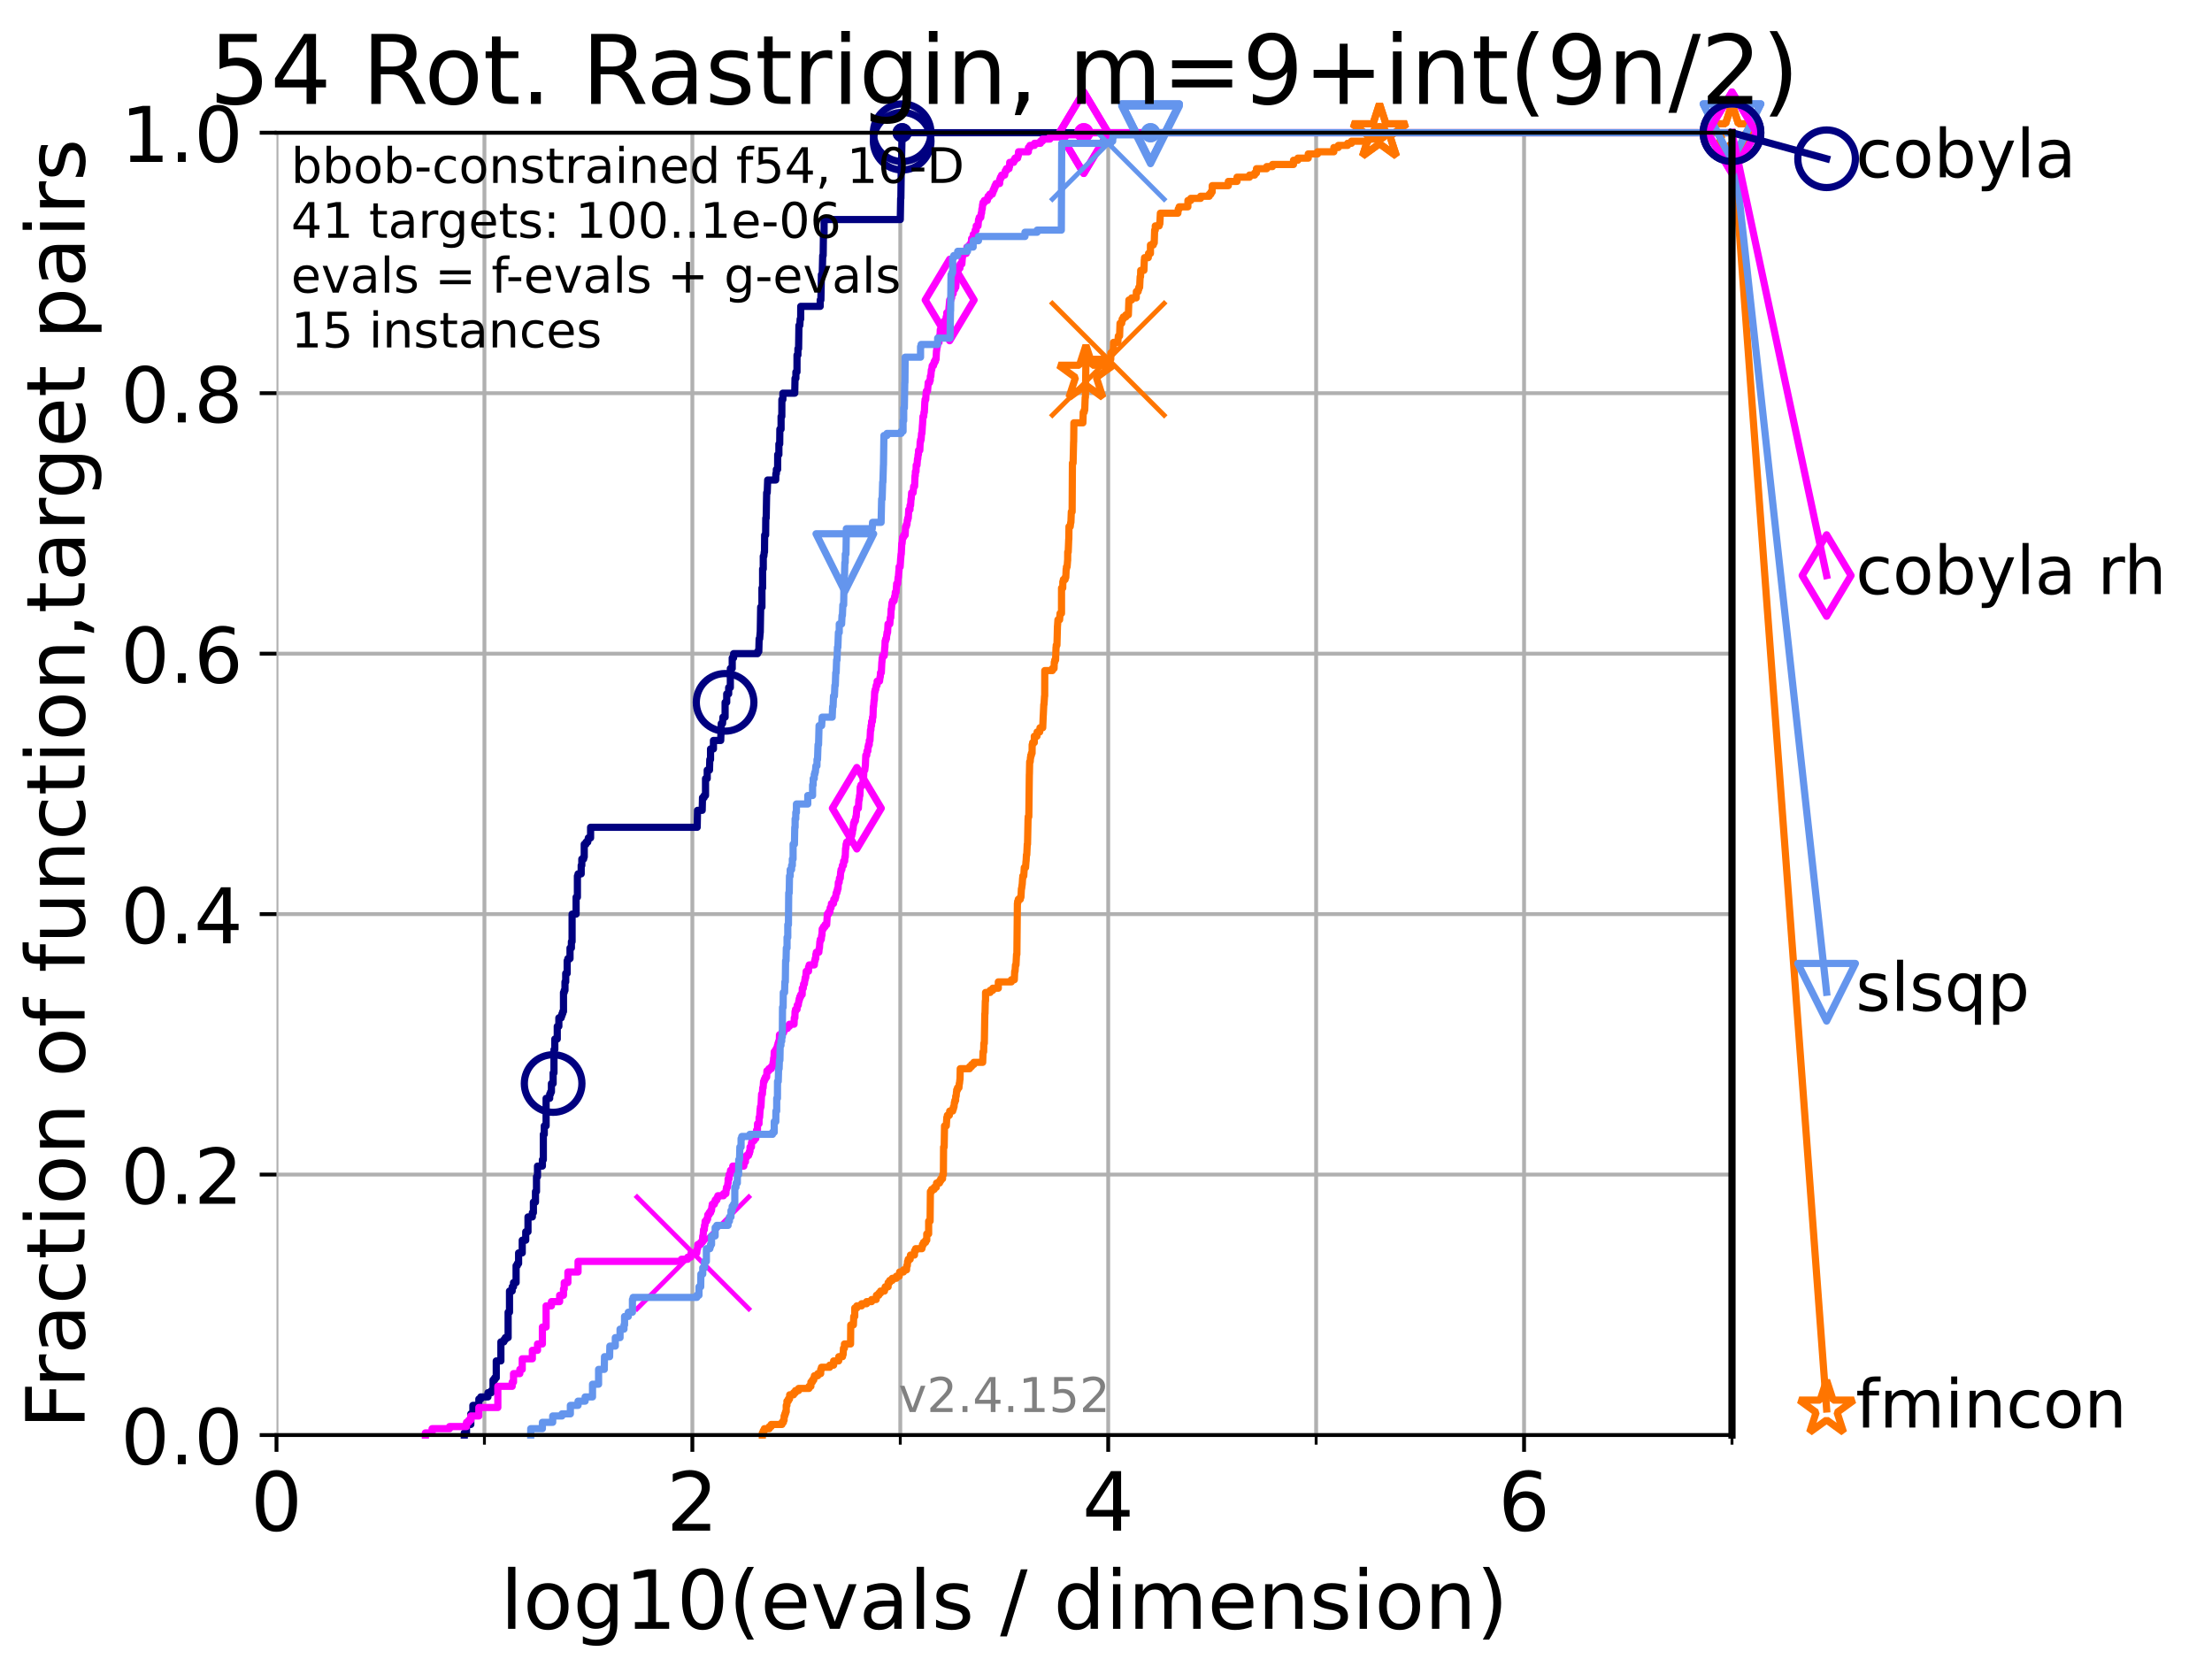 <?xml version="1.0" encoding="utf-8" standalone="no"?>
<!DOCTYPE svg PUBLIC "-//W3C//DTD SVG 1.1//EN"
  "http://www.w3.org/Graphics/SVG/1.1/DTD/svg11.dtd">
<!-- Created with matplotlib (https://matplotlib.org/) -->
<svg height="345.6pt" version="1.1" viewBox="0 0 460.8 345.6" width="460.8pt" xmlns="http://www.w3.org/2000/svg" xmlns:xlink="http://www.w3.org/1999/xlink">
 <defs>
  <style type="text/css">*{stroke-linecap:butt;stroke-linejoin:round;}</style>
 </defs>
 <g id="figure_1">
  <g id="patch_1">
   <path d="M 0 345.6 
L 460.8 345.6 
L 460.8 0 
L 0 0 
z
" style="fill:#ffffff;"/>
  </g>
  <g id="axes_1">
   <g id="patch_2">
    <path d="M 57.6 298.944 
L 360.806 298.944 
L 360.806 27.648 
L 57.6 27.648 
z
" style="fill:#ffffff;"/>
   </g>
   <g id="matplotlib.axis_1">
    <g id="xtick_1">
     <g id="line2d_1">
      <path clip-path="url(#pf49fbebf1d)" d="M 57.6 298.944 
L 57.6 27.648 
" style="fill:none;stroke:#b0b0b0;stroke-linecap:square;stroke-width:0.8;"/>
     </g>
     <g id="line2d_2">
      <defs>
       <path d="M 0 0 
L 0 3.5 
" id="m9a98e3ae7f" style="stroke:#000000;stroke-width:0.8;"/>
      </defs>
      <g>
       <use style="stroke:#000000;stroke-width:0.8;" x="57.6" xlink:href="#m9a98e3ae7f" y="298.944"/>
      </g>
     </g>
     <g id="text_1">
      <!-- 0 -->
      <g transform="translate(52.192 318.861)scale(0.17 -0.17)">
       <defs>
        <path d="M 31.781 66.406 
Q 24.172 66.406 20.328 58.906 
Q 16.5 51.422 16.5 36.375 
Q 16.5 21.391 20.328 13.891 
Q 24.172 6.391 31.781 6.391 
Q 39.453 6.391 43.281 13.891 
Q 47.125 21.391 47.125 36.375 
Q 47.125 51.422 43.281 58.906 
Q 39.453 66.406 31.781 66.406 
z
M 31.781 74.219 
Q 44.047 74.219 50.516 64.516 
Q 56.984 54.828 56.984 36.375 
Q 56.984 17.969 50.516 8.266 
Q 44.047 -1.422 31.781 -1.422 
Q 19.531 -1.422 13.062 8.266 
Q 6.594 17.969 6.594 36.375 
Q 6.594 54.828 13.062 64.516 
Q 19.531 74.219 31.781 74.219 
z
" id="DejaVuSans-48"/>
       </defs>
       <use xlink:href="#DejaVuSans-48"/>
      </g>
     </g>
    </g>
    <g id="xtick_2">
     <g id="line2d_3">
      <path clip-path="url(#pf49fbebf1d)" d="M 144.23 298.944 
L 144.23 27.648 
" style="fill:none;stroke:#b0b0b0;stroke-linecap:square;stroke-width:0.8;"/>
     </g>
     <g id="line2d_4">
      <g>
       <use style="stroke:#000000;stroke-width:0.8;" x="144.23" xlink:href="#m9a98e3ae7f" y="298.944"/>
      </g>
     </g>
     <g id="text_2">
      <!-- 2 -->
      <g transform="translate(138.822 318.861)scale(0.17 -0.17)">
       <defs>
        <path d="M 19.188 8.297 
L 53.609 8.297 
L 53.609 0 
L 7.328 0 
L 7.328 8.297 
Q 12.938 14.109 22.625 23.891 
Q 32.328 33.688 34.812 36.531 
Q 39.547 41.844 41.422 45.531 
Q 43.312 49.219 43.312 52.781 
Q 43.312 58.594 39.234 62.25 
Q 35.156 65.922 28.609 65.922 
Q 23.969 65.922 18.812 64.312 
Q 13.672 62.703 7.812 59.422 
L 7.812 69.391 
Q 13.766 71.781 18.938 73 
Q 24.125 74.219 28.422 74.219 
Q 39.75 74.219 46.484 68.547 
Q 53.219 62.891 53.219 53.422 
Q 53.219 48.922 51.531 44.891 
Q 49.859 40.875 45.406 35.406 
Q 44.188 33.984 37.641 27.219 
Q 31.109 20.453 19.188 8.297 
z
" id="DejaVuSans-50"/>
       </defs>
       <use xlink:href="#DejaVuSans-50"/>
      </g>
     </g>
    </g>
    <g id="xtick_3">
     <g id="line2d_5">
      <path clip-path="url(#pf49fbebf1d)" d="M 230.861 298.944 
L 230.861 27.648 
" style="fill:none;stroke:#b0b0b0;stroke-linecap:square;stroke-width:0.8;"/>
     </g>
     <g id="line2d_6">
      <g>
       <use style="stroke:#000000;stroke-width:0.8;" x="230.861" xlink:href="#m9a98e3ae7f" y="298.944"/>
      </g>
     </g>
     <g id="text_3">
      <!-- 4 -->
      <g transform="translate(225.453 318.861)scale(0.17 -0.17)">
       <defs>
        <path d="M 37.797 64.312 
L 12.891 25.391 
L 37.797 25.391 
z
M 35.203 72.906 
L 47.609 72.906 
L 47.609 25.391 
L 58.016 25.391 
L 58.016 17.188 
L 47.609 17.188 
L 47.609 0 
L 37.797 0 
L 37.797 17.188 
L 4.891 17.188 
L 4.891 26.703 
z
" id="DejaVuSans-52"/>
       </defs>
       <use xlink:href="#DejaVuSans-52"/>
      </g>
     </g>
    </g>
    <g id="xtick_4">
     <g id="line2d_7">
      <path clip-path="url(#pf49fbebf1d)" d="M 317.491 298.944 
L 317.491 27.648 
" style="fill:none;stroke:#b0b0b0;stroke-linecap:square;stroke-width:0.8;"/>
     </g>
     <g id="line2d_8">
      <g>
       <use style="stroke:#000000;stroke-width:0.8;" x="317.491" xlink:href="#m9a98e3ae7f" y="298.944"/>
      </g>
     </g>
     <g id="text_4">
      <!-- 6 -->
      <g transform="translate(312.083 318.861)scale(0.17 -0.17)">
       <defs>
        <path d="M 33.016 40.375 
Q 26.375 40.375 22.484 35.828 
Q 18.609 31.297 18.609 23.391 
Q 18.609 15.531 22.484 10.953 
Q 26.375 6.391 33.016 6.391 
Q 39.656 6.391 43.531 10.953 
Q 47.406 15.531 47.406 23.391 
Q 47.406 31.297 43.531 35.828 
Q 39.656 40.375 33.016 40.375 
z
M 52.594 71.297 
L 52.594 62.312 
Q 48.875 64.062 45.094 64.984 
Q 41.312 65.922 37.594 65.922 
Q 27.828 65.922 22.672 59.328 
Q 17.531 52.734 16.797 39.406 
Q 19.672 43.656 24.016 45.922 
Q 28.375 48.188 33.594 48.188 
Q 44.578 48.188 50.953 41.516 
Q 57.328 34.859 57.328 23.391 
Q 57.328 12.156 50.688 5.359 
Q 44.047 -1.422 33.016 -1.422 
Q 20.359 -1.422 13.672 8.266 
Q 6.984 17.969 6.984 36.375 
Q 6.984 53.656 15.188 63.938 
Q 23.391 74.219 37.203 74.219 
Q 40.922 74.219 44.703 73.484 
Q 48.484 72.75 52.594 71.297 
z
" id="DejaVuSans-54"/>
       </defs>
       <use xlink:href="#DejaVuSans-54"/>
      </g>
     </g>
    </g>
    <g id="xtick_5">
     <g id="line2d_9">
      <path clip-path="url(#pf49fbebf1d)" d="M 100.915 298.944 
L 100.915 27.648 
" style="fill:none;stroke:#b0b0b0;stroke-linecap:square;stroke-width:0.8;"/>
     </g>
     <g id="line2d_10">
      <defs>
       <path d="M 0 0 
L 0 2 
" id="mb07e1dc606" style="stroke:#000000;stroke-width:0.6;"/>
      </defs>
      <g>
       <use style="stroke:#000000;stroke-width:0.6;" x="100.915" xlink:href="#mb07e1dc606" y="298.944"/>
      </g>
     </g>
    </g>
    <g id="xtick_6">
     <g id="line2d_11">
      <path clip-path="url(#pf49fbebf1d)" d="M 187.546 298.944 
L 187.546 27.648 
" style="fill:none;stroke:#b0b0b0;stroke-linecap:square;stroke-width:0.8;"/>
     </g>
     <g id="line2d_12">
      <g>
       <use style="stroke:#000000;stroke-width:0.6;" x="187.546" xlink:href="#mb07e1dc606" y="298.944"/>
      </g>
     </g>
    </g>
    <g id="xtick_7">
     <g id="line2d_13">
      <path clip-path="url(#pf49fbebf1d)" d="M 274.176 298.944 
L 274.176 27.648 
" style="fill:none;stroke:#b0b0b0;stroke-linecap:square;stroke-width:0.8;"/>
     </g>
     <g id="line2d_14">
      <g>
       <use style="stroke:#000000;stroke-width:0.6;" x="274.176" xlink:href="#mb07e1dc606" y="298.944"/>
      </g>
     </g>
    </g>
    <g id="xtick_8">
     <g id="line2d_15">
      <path clip-path="url(#pf49fbebf1d)" d="M 360.806 298.944 
L 360.806 27.648 
" style="fill:none;stroke:#b0b0b0;stroke-linecap:square;stroke-width:0.8;"/>
     </g>
     <g id="line2d_16">
      <g>
       <use style="stroke:#000000;stroke-width:0.6;" x="360.806" xlink:href="#mb07e1dc606" y="298.944"/>
      </g>
     </g>
    </g>
    <g id="text_5">
     <!-- log10(evals / dimension) -->
     <g transform="translate(104.239 339.314)scale(0.17 -0.17)">
      <defs>
       <path d="M 9.422 75.984 
L 18.406 75.984 
L 18.406 0 
L 9.422 0 
z
" id="DejaVuSans-108"/>
       <path d="M 30.609 48.391 
Q 23.391 48.391 19.188 42.75 
Q 14.984 37.109 14.984 27.297 
Q 14.984 17.484 19.156 11.844 
Q 23.344 6.203 30.609 6.203 
Q 37.797 6.203 41.984 11.859 
Q 46.188 17.531 46.188 27.297 
Q 46.188 37.016 41.984 42.703 
Q 37.797 48.391 30.609 48.391 
z
M 30.609 56 
Q 42.328 56 49.016 48.375 
Q 55.719 40.766 55.719 27.297 
Q 55.719 13.875 49.016 6.219 
Q 42.328 -1.422 30.609 -1.422 
Q 18.844 -1.422 12.172 6.219 
Q 5.516 13.875 5.516 27.297 
Q 5.516 40.766 12.172 48.375 
Q 18.844 56 30.609 56 
z
" id="DejaVuSans-111"/>
       <path d="M 45.406 27.984 
Q 45.406 37.75 41.375 43.109 
Q 37.359 48.484 30.078 48.484 
Q 22.859 48.484 18.828 43.109 
Q 14.797 37.75 14.797 27.984 
Q 14.797 18.266 18.828 12.891 
Q 22.859 7.516 30.078 7.516 
Q 37.359 7.516 41.375 12.891 
Q 45.406 18.266 45.406 27.984 
z
M 54.391 6.781 
Q 54.391 -7.172 48.188 -13.984 
Q 42 -20.797 29.203 -20.797 
Q 24.469 -20.797 20.266 -20.094 
Q 16.062 -19.391 12.109 -17.922 
L 12.109 -9.188 
Q 16.062 -11.328 19.922 -12.344 
Q 23.781 -13.375 27.781 -13.375 
Q 36.625 -13.375 41.016 -8.766 
Q 45.406 -4.156 45.406 5.172 
L 45.406 9.625 
Q 42.625 4.781 38.281 2.391 
Q 33.938 0 27.875 0 
Q 17.828 0 11.672 7.656 
Q 5.516 15.328 5.516 27.984 
Q 5.516 40.672 11.672 48.328 
Q 17.828 56 27.875 56 
Q 33.938 56 38.281 53.609 
Q 42.625 51.219 45.406 46.391 
L 45.406 54.688 
L 54.391 54.688 
z
" id="DejaVuSans-103"/>
       <path d="M 12.406 8.297 
L 28.516 8.297 
L 28.516 63.922 
L 10.984 60.406 
L 10.984 69.391 
L 28.422 72.906 
L 38.281 72.906 
L 38.281 8.297 
L 54.391 8.297 
L 54.391 0 
L 12.406 0 
z
" id="DejaVuSans-49"/>
       <path d="M 31 75.875 
Q 24.469 64.656 21.281 53.656 
Q 18.109 42.672 18.109 31.391 
Q 18.109 20.125 21.312 9.062 
Q 24.516 -2 31 -13.188 
L 23.188 -13.188 
Q 15.875 -1.703 12.234 9.375 
Q 8.594 20.453 8.594 31.391 
Q 8.594 42.281 12.203 53.312 
Q 15.828 64.359 23.188 75.875 
z
" id="DejaVuSans-40"/>
       <path d="M 56.203 29.594 
L 56.203 25.203 
L 14.891 25.203 
Q 15.484 15.922 20.484 11.062 
Q 25.484 6.203 34.422 6.203 
Q 39.594 6.203 44.453 7.469 
Q 49.312 8.734 54.109 11.281 
L 54.109 2.781 
Q 49.266 0.734 44.188 -0.344 
Q 39.109 -1.422 33.891 -1.422 
Q 20.797 -1.422 13.156 6.188 
Q 5.516 13.812 5.516 26.812 
Q 5.516 40.234 12.766 48.109 
Q 20.016 56 32.328 56 
Q 43.359 56 49.781 48.891 
Q 56.203 41.797 56.203 29.594 
z
M 47.219 32.234 
Q 47.125 39.594 43.094 43.984 
Q 39.062 48.391 32.422 48.391 
Q 24.906 48.391 20.391 44.141 
Q 15.875 39.891 15.188 32.172 
z
" id="DejaVuSans-101"/>
       <path d="M 2.984 54.688 
L 12.5 54.688 
L 29.594 8.797 
L 46.688 54.688 
L 56.203 54.688 
L 35.688 0 
L 23.484 0 
z
" id="DejaVuSans-118"/>
       <path d="M 34.281 27.484 
Q 23.391 27.484 19.188 25 
Q 14.984 22.516 14.984 16.5 
Q 14.984 11.719 18.141 8.906 
Q 21.297 6.109 26.703 6.109 
Q 34.188 6.109 38.703 11.406 
Q 43.219 16.703 43.219 25.484 
L 43.219 27.484 
z
M 52.203 31.203 
L 52.203 0 
L 43.219 0 
L 43.219 8.297 
Q 40.141 3.328 35.547 0.953 
Q 30.953 -1.422 24.312 -1.422 
Q 15.922 -1.422 10.953 3.297 
Q 6 8.016 6 15.922 
Q 6 25.141 12.172 29.828 
Q 18.359 34.516 30.609 34.516 
L 43.219 34.516 
L 43.219 35.406 
Q 43.219 41.609 39.141 45 
Q 35.062 48.391 27.688 48.391 
Q 23 48.391 18.547 47.266 
Q 14.109 46.141 10.016 43.891 
L 10.016 52.203 
Q 14.938 54.109 19.578 55.047 
Q 24.219 56 28.609 56 
Q 40.484 56 46.344 49.844 
Q 52.203 43.703 52.203 31.203 
z
" id="DejaVuSans-97"/>
       <path d="M 44.281 53.078 
L 44.281 44.578 
Q 40.484 46.531 36.375 47.5 
Q 32.281 48.484 27.875 48.484 
Q 21.188 48.484 17.844 46.438 
Q 14.5 44.391 14.5 40.281 
Q 14.5 37.156 16.891 35.375 
Q 19.281 33.594 26.516 31.984 
L 29.594 31.297 
Q 39.156 29.25 43.188 25.516 
Q 47.219 21.781 47.219 15.094 
Q 47.219 7.469 41.188 3.016 
Q 35.156 -1.422 24.609 -1.422 
Q 20.219 -1.422 15.453 -0.562 
Q 10.688 0.297 5.422 2 
L 5.422 11.281 
Q 10.406 8.688 15.234 7.391 
Q 20.062 6.109 24.812 6.109 
Q 31.156 6.109 34.562 8.281 
Q 37.984 10.453 37.984 14.406 
Q 37.984 18.062 35.516 20.016 
Q 33.062 21.969 24.703 23.781 
L 21.578 24.516 
Q 13.234 26.266 9.516 29.906 
Q 5.812 33.547 5.812 39.891 
Q 5.812 47.609 11.281 51.797 
Q 16.75 56 26.812 56 
Q 31.781 56 36.172 55.266 
Q 40.578 54.547 44.281 53.078 
z
" id="DejaVuSans-115"/>
       <path id="DejaVuSans-32"/>
       <path d="M 25.391 72.906 
L 33.688 72.906 
L 8.297 -9.281 
L 0 -9.281 
z
" id="DejaVuSans-47"/>
       <path d="M 45.406 46.391 
L 45.406 75.984 
L 54.391 75.984 
L 54.391 0 
L 45.406 0 
L 45.406 8.203 
Q 42.578 3.328 38.25 0.953 
Q 33.938 -1.422 27.875 -1.422 
Q 17.969 -1.422 11.734 6.484 
Q 5.516 14.406 5.516 27.297 
Q 5.516 40.188 11.734 48.094 
Q 17.969 56 27.875 56 
Q 33.938 56 38.25 53.625 
Q 42.578 51.266 45.406 46.391 
z
M 14.797 27.297 
Q 14.797 17.391 18.875 11.75 
Q 22.953 6.109 30.078 6.109 
Q 37.203 6.109 41.297 11.75 
Q 45.406 17.391 45.406 27.297 
Q 45.406 37.203 41.297 42.844 
Q 37.203 48.484 30.078 48.484 
Q 22.953 48.484 18.875 42.844 
Q 14.797 37.203 14.797 27.297 
z
" id="DejaVuSans-100"/>
       <path d="M 9.422 54.688 
L 18.406 54.688 
L 18.406 0 
L 9.422 0 
z
M 9.422 75.984 
L 18.406 75.984 
L 18.406 64.594 
L 9.422 64.594 
z
" id="DejaVuSans-105"/>
       <path d="M 52 44.188 
Q 55.375 50.25 60.062 53.125 
Q 64.75 56 71.094 56 
Q 79.641 56 84.281 50.016 
Q 88.922 44.047 88.922 33.016 
L 88.922 0 
L 79.891 0 
L 79.891 32.719 
Q 79.891 40.578 77.094 44.375 
Q 74.312 48.188 68.609 48.188 
Q 61.625 48.188 57.562 43.547 
Q 53.516 38.922 53.516 30.906 
L 53.516 0 
L 44.484 0 
L 44.484 32.719 
Q 44.484 40.625 41.703 44.406 
Q 38.922 48.188 33.109 48.188 
Q 26.219 48.188 22.156 43.531 
Q 18.109 38.875 18.109 30.906 
L 18.109 0 
L 9.078 0 
L 9.078 54.688 
L 18.109 54.688 
L 18.109 46.188 
Q 21.188 51.219 25.484 53.609 
Q 29.781 56 35.688 56 
Q 41.656 56 45.828 52.969 
Q 50 49.953 52 44.188 
z
" id="DejaVuSans-109"/>
       <path d="M 54.891 33.016 
L 54.891 0 
L 45.906 0 
L 45.906 32.719 
Q 45.906 40.484 42.875 44.328 
Q 39.844 48.188 33.797 48.188 
Q 26.516 48.188 22.312 43.547 
Q 18.109 38.922 18.109 30.906 
L 18.109 0 
L 9.078 0 
L 9.078 54.688 
L 18.109 54.688 
L 18.109 46.188 
Q 21.344 51.125 25.703 53.562 
Q 30.078 56 35.797 56 
Q 45.219 56 50.047 50.172 
Q 54.891 44.344 54.891 33.016 
z
" id="DejaVuSans-110"/>
       <path d="M 8.016 75.875 
L 15.828 75.875 
Q 23.141 64.359 26.781 53.312 
Q 30.422 42.281 30.422 31.391 
Q 30.422 20.453 26.781 9.375 
Q 23.141 -1.703 15.828 -13.188 
L 8.016 -13.188 
Q 14.5 -2 17.703 9.062 
Q 20.906 20.125 20.906 31.391 
Q 20.906 42.672 17.703 53.656 
Q 14.5 64.656 8.016 75.875 
z
" id="DejaVuSans-41"/>
      </defs>
      <use xlink:href="#DejaVuSans-108"/>
      <use x="27.783" xlink:href="#DejaVuSans-111"/>
      <use x="88.965" xlink:href="#DejaVuSans-103"/>
      <use x="152.441" xlink:href="#DejaVuSans-49"/>
      <use x="216.064" xlink:href="#DejaVuSans-48"/>
      <use x="279.688" xlink:href="#DejaVuSans-40"/>
      <use x="318.701" xlink:href="#DejaVuSans-101"/>
      <use x="380.225" xlink:href="#DejaVuSans-118"/>
      <use x="439.404" xlink:href="#DejaVuSans-97"/>
      <use x="500.684" xlink:href="#DejaVuSans-108"/>
      <use x="528.467" xlink:href="#DejaVuSans-115"/>
      <use x="580.566" xlink:href="#DejaVuSans-32"/>
      <use x="612.354" xlink:href="#DejaVuSans-47"/>
      <use x="646.045" xlink:href="#DejaVuSans-32"/>
      <use x="677.832" xlink:href="#DejaVuSans-100"/>
      <use x="741.309" xlink:href="#DejaVuSans-105"/>
      <use x="769.092" xlink:href="#DejaVuSans-109"/>
      <use x="866.504" xlink:href="#DejaVuSans-101"/>
      <use x="928.027" xlink:href="#DejaVuSans-110"/>
      <use x="991.406" xlink:href="#DejaVuSans-115"/>
      <use x="1043.506" xlink:href="#DejaVuSans-105"/>
      <use x="1071.289" xlink:href="#DejaVuSans-111"/>
      <use x="1132.471" xlink:href="#DejaVuSans-110"/>
      <use x="1195.85" xlink:href="#DejaVuSans-41"/>
     </g>
    </g>
   </g>
   <g id="matplotlib.axis_2">
    <g id="ytick_1">
     <g id="line2d_17">
      <path clip-path="url(#pf49fbebf1d)" d="M 57.6 298.944 
L 360.806 298.944 
" style="fill:none;stroke:#b0b0b0;stroke-linecap:square;stroke-width:0.8;"/>
     </g>
     <g id="line2d_18">
      <defs>
       <path d="M 0 0 
L -3.5 0 
" id="m837f54afb6" style="stroke:#000000;stroke-width:0.8;"/>
      </defs>
      <g>
       <use style="stroke:#000000;stroke-width:0.8;" x="57.6" xlink:href="#m837f54afb6" y="298.944"/>
      </g>
     </g>
     <g id="text_6">
      <!-- 0.0 -->
      <g transform="translate(25.155 305.023)scale(0.16 -0.16)">
       <defs>
        <path d="M 10.688 12.406 
L 21 12.406 
L 21 0 
L 10.688 0 
z
" id="DejaVuSans-46"/>
       </defs>
       <use xlink:href="#DejaVuSans-48"/>
       <use x="63.623" xlink:href="#DejaVuSans-46"/>
       <use x="95.41" xlink:href="#DejaVuSans-48"/>
      </g>
     </g>
    </g>
    <g id="ytick_2">
     <g id="line2d_19">
      <path clip-path="url(#pf49fbebf1d)" d="M 57.6 244.685 
L 360.806 244.685 
" style="fill:none;stroke:#b0b0b0;stroke-linecap:square;stroke-width:0.8;"/>
     </g>
     <g id="line2d_20">
      <g>
       <use style="stroke:#000000;stroke-width:0.8;" x="57.6" xlink:href="#m837f54afb6" y="244.685"/>
      </g>
     </g>
     <g id="text_7">
      <!-- 0.2 -->
      <g transform="translate(25.155 250.764)scale(0.16 -0.16)">
       <use xlink:href="#DejaVuSans-48"/>
       <use x="63.623" xlink:href="#DejaVuSans-46"/>
       <use x="95.41" xlink:href="#DejaVuSans-50"/>
      </g>
     </g>
    </g>
    <g id="ytick_3">
     <g id="line2d_21">
      <path clip-path="url(#pf49fbebf1d)" d="M 57.6 190.426 
L 360.806 190.426 
" style="fill:none;stroke:#b0b0b0;stroke-linecap:square;stroke-width:0.8;"/>
     </g>
     <g id="line2d_22">
      <g>
       <use style="stroke:#000000;stroke-width:0.8;" x="57.6" xlink:href="#m837f54afb6" y="190.426"/>
      </g>
     </g>
     <g id="text_8">
      <!-- 0.4 -->
      <g transform="translate(25.155 196.504)scale(0.16 -0.16)">
       <use xlink:href="#DejaVuSans-48"/>
       <use x="63.623" xlink:href="#DejaVuSans-46"/>
       <use x="95.41" xlink:href="#DejaVuSans-52"/>
      </g>
     </g>
    </g>
    <g id="ytick_4">
     <g id="line2d_23">
      <path clip-path="url(#pf49fbebf1d)" d="M 57.6 136.166 
L 360.806 136.166 
" style="fill:none;stroke:#b0b0b0;stroke-linecap:square;stroke-width:0.8;"/>
     </g>
     <g id="line2d_24">
      <g>
       <use style="stroke:#000000;stroke-width:0.8;" x="57.6" xlink:href="#m837f54afb6" y="136.166"/>
      </g>
     </g>
     <g id="text_9">
      <!-- 0.6 -->
      <g transform="translate(25.155 142.245)scale(0.16 -0.16)">
       <use xlink:href="#DejaVuSans-48"/>
       <use x="63.623" xlink:href="#DejaVuSans-46"/>
       <use x="95.41" xlink:href="#DejaVuSans-54"/>
      </g>
     </g>
    </g>
    <g id="ytick_5">
     <g id="line2d_25">
      <path clip-path="url(#pf49fbebf1d)" d="M 57.6 81.907 
L 360.806 81.907 
" style="fill:none;stroke:#b0b0b0;stroke-linecap:square;stroke-width:0.8;"/>
     </g>
     <g id="line2d_26">
      <g>
       <use style="stroke:#000000;stroke-width:0.8;" x="57.6" xlink:href="#m837f54afb6" y="81.907"/>
      </g>
     </g>
     <g id="text_10">
      <!-- 0.8 -->
      <g transform="translate(25.155 87.986)scale(0.16 -0.16)">
       <defs>
        <path d="M 31.781 34.625 
Q 24.75 34.625 20.719 30.859 
Q 16.703 27.094 16.703 20.516 
Q 16.703 13.922 20.719 10.156 
Q 24.75 6.391 31.781 6.391 
Q 38.812 6.391 42.859 10.172 
Q 46.922 13.969 46.922 20.516 
Q 46.922 27.094 42.891 30.859 
Q 38.875 34.625 31.781 34.625 
z
M 21.922 38.812 
Q 15.578 40.375 12.031 44.719 
Q 8.5 49.078 8.5 55.328 
Q 8.5 64.062 14.719 69.141 
Q 20.953 74.219 31.781 74.219 
Q 42.672 74.219 48.875 69.141 
Q 55.078 64.062 55.078 55.328 
Q 55.078 49.078 51.531 44.719 
Q 48 40.375 41.703 38.812 
Q 48.828 37.156 52.797 32.312 
Q 56.781 27.484 56.781 20.516 
Q 56.781 9.906 50.312 4.234 
Q 43.844 -1.422 31.781 -1.422 
Q 19.734 -1.422 13.25 4.234 
Q 6.781 9.906 6.781 20.516 
Q 6.781 27.484 10.781 32.312 
Q 14.797 37.156 21.922 38.812 
z
M 18.312 54.391 
Q 18.312 48.734 21.844 45.562 
Q 25.391 42.391 31.781 42.391 
Q 38.141 42.391 41.719 45.562 
Q 45.312 48.734 45.312 54.391 
Q 45.312 60.062 41.719 63.234 
Q 38.141 66.406 31.781 66.406 
Q 25.391 66.406 21.844 63.234 
Q 18.312 60.062 18.312 54.391 
z
" id="DejaVuSans-56"/>
       </defs>
       <use xlink:href="#DejaVuSans-48"/>
       <use x="63.623" xlink:href="#DejaVuSans-46"/>
       <use x="95.41" xlink:href="#DejaVuSans-56"/>
      </g>
     </g>
    </g>
    <g id="ytick_6">
     <g id="line2d_27">
      <path clip-path="url(#pf49fbebf1d)" d="M 57.6 27.648 
L 360.806 27.648 
" style="fill:none;stroke:#b0b0b0;stroke-linecap:square;stroke-width:0.8;"/>
     </g>
     <g id="line2d_28">
      <g>
       <use style="stroke:#000000;stroke-width:0.8;" x="57.6" xlink:href="#m837f54afb6" y="27.648"/>
      </g>
     </g>
     <g id="text_11">
      <!-- 1.0 -->
      <g transform="translate(25.155 33.727)scale(0.16 -0.16)">
       <use xlink:href="#DejaVuSans-49"/>
       <use x="63.623" xlink:href="#DejaVuSans-46"/>
       <use x="95.41" xlink:href="#DejaVuSans-48"/>
      </g>
     </g>
    </g>
    <g id="text_12">
     <!-- Fraction of function,target pairs -->
     <g transform="translate(17.62 297.681)rotate(-90)scale(0.17 -0.17)">
      <defs>
       <path d="M 9.812 72.906 
L 51.703 72.906 
L 51.703 64.594 
L 19.672 64.594 
L 19.672 43.109 
L 48.578 43.109 
L 48.578 34.812 
L 19.672 34.812 
L 19.672 0 
L 9.812 0 
z
" id="DejaVuSans-70"/>
       <path d="M 41.109 46.297 
Q 39.594 47.172 37.812 47.578 
Q 36.031 48 33.891 48 
Q 26.266 48 22.188 43.047 
Q 18.109 38.094 18.109 28.812 
L 18.109 0 
L 9.078 0 
L 9.078 54.688 
L 18.109 54.688 
L 18.109 46.188 
Q 20.953 51.172 25.484 53.578 
Q 30.031 56 36.531 56 
Q 37.453 56 38.578 55.875 
Q 39.703 55.766 41.062 55.516 
z
" id="DejaVuSans-114"/>
       <path d="M 48.781 52.594 
L 48.781 44.188 
Q 44.969 46.297 41.141 47.344 
Q 37.312 48.391 33.406 48.391 
Q 24.656 48.391 19.812 42.844 
Q 14.984 37.312 14.984 27.297 
Q 14.984 17.281 19.812 11.734 
Q 24.656 6.203 33.406 6.203 
Q 37.312 6.203 41.141 7.25 
Q 44.969 8.297 48.781 10.406 
L 48.781 2.094 
Q 45.016 0.344 40.984 -0.531 
Q 36.969 -1.422 32.422 -1.422 
Q 20.062 -1.422 12.781 6.344 
Q 5.516 14.109 5.516 27.297 
Q 5.516 40.672 12.859 48.328 
Q 20.219 56 33.016 56 
Q 37.156 56 41.109 55.141 
Q 45.062 54.297 48.781 52.594 
z
" id="DejaVuSans-99"/>
       <path d="M 18.312 70.219 
L 18.312 54.688 
L 36.812 54.688 
L 36.812 47.703 
L 18.312 47.703 
L 18.312 18.016 
Q 18.312 11.328 20.141 9.422 
Q 21.969 7.516 27.594 7.516 
L 36.812 7.516 
L 36.812 0 
L 27.594 0 
Q 17.188 0 13.234 3.875 
Q 9.281 7.766 9.281 18.016 
L 9.281 47.703 
L 2.688 47.703 
L 2.688 54.688 
L 9.281 54.688 
L 9.281 70.219 
z
" id="DejaVuSans-116"/>
       <path d="M 37.109 75.984 
L 37.109 68.5 
L 28.516 68.5 
Q 23.688 68.5 21.797 66.547 
Q 19.922 64.594 19.922 59.516 
L 19.922 54.688 
L 34.719 54.688 
L 34.719 47.703 
L 19.922 47.703 
L 19.922 0 
L 10.891 0 
L 10.891 47.703 
L 2.297 47.703 
L 2.297 54.688 
L 10.891 54.688 
L 10.891 58.5 
Q 10.891 67.625 15.141 71.797 
Q 19.391 75.984 28.609 75.984 
z
" id="DejaVuSans-102"/>
       <path d="M 8.5 21.578 
L 8.5 54.688 
L 17.484 54.688 
L 17.484 21.922 
Q 17.484 14.156 20.5 10.266 
Q 23.531 6.391 29.594 6.391 
Q 36.859 6.391 41.078 11.031 
Q 45.312 15.672 45.312 23.688 
L 45.312 54.688 
L 54.297 54.688 
L 54.297 0 
L 45.312 0 
L 45.312 8.406 
Q 42.047 3.422 37.719 1 
Q 33.406 -1.422 27.688 -1.422 
Q 18.266 -1.422 13.375 4.438 
Q 8.5 10.297 8.5 21.578 
z
M 31.109 56 
z
" id="DejaVuSans-117"/>
       <path d="M 11.719 12.406 
L 22.016 12.406 
L 22.016 4 
L 14.016 -11.625 
L 7.719 -11.625 
L 11.719 4 
z
" id="DejaVuSans-44"/>
       <path d="M 18.109 8.203 
L 18.109 -20.797 
L 9.078 -20.797 
L 9.078 54.688 
L 18.109 54.688 
L 18.109 46.391 
Q 20.953 51.266 25.266 53.625 
Q 29.594 56 35.594 56 
Q 45.562 56 51.781 48.094 
Q 58.016 40.188 58.016 27.297 
Q 58.016 14.406 51.781 6.484 
Q 45.562 -1.422 35.594 -1.422 
Q 29.594 -1.422 25.266 0.953 
Q 20.953 3.328 18.109 8.203 
z
M 48.688 27.297 
Q 48.688 37.203 44.609 42.844 
Q 40.531 48.484 33.406 48.484 
Q 26.266 48.484 22.188 42.844 
Q 18.109 37.203 18.109 27.297 
Q 18.109 17.391 22.188 11.75 
Q 26.266 6.109 33.406 6.109 
Q 40.531 6.109 44.609 11.75 
Q 48.688 17.391 48.688 27.297 
z
" id="DejaVuSans-112"/>
      </defs>
      <use xlink:href="#DejaVuSans-70"/>
      <use x="50.27" xlink:href="#DejaVuSans-114"/>
      <use x="91.383" xlink:href="#DejaVuSans-97"/>
      <use x="152.662" xlink:href="#DejaVuSans-99"/>
      <use x="207.643" xlink:href="#DejaVuSans-116"/>
      <use x="246.852" xlink:href="#DejaVuSans-105"/>
      <use x="274.635" xlink:href="#DejaVuSans-111"/>
      <use x="335.816" xlink:href="#DejaVuSans-110"/>
      <use x="399.195" xlink:href="#DejaVuSans-32"/>
      <use x="430.982" xlink:href="#DejaVuSans-111"/>
      <use x="492.164" xlink:href="#DejaVuSans-102"/>
      <use x="527.369" xlink:href="#DejaVuSans-32"/>
      <use x="559.156" xlink:href="#DejaVuSans-102"/>
      <use x="594.361" xlink:href="#DejaVuSans-117"/>
      <use x="657.74" xlink:href="#DejaVuSans-110"/>
      <use x="721.119" xlink:href="#DejaVuSans-99"/>
      <use x="776.1" xlink:href="#DejaVuSans-116"/>
      <use x="815.309" xlink:href="#DejaVuSans-105"/>
      <use x="843.092" xlink:href="#DejaVuSans-111"/>
      <use x="904.273" xlink:href="#DejaVuSans-110"/>
      <use x="967.652" xlink:href="#DejaVuSans-44"/>
      <use x="999.439" xlink:href="#DejaVuSans-116"/>
      <use x="1038.648" xlink:href="#DejaVuSans-97"/>
      <use x="1099.928" xlink:href="#DejaVuSans-114"/>
      <use x="1139.291" xlink:href="#DejaVuSans-103"/>
      <use x="1202.768" xlink:href="#DejaVuSans-101"/>
      <use x="1264.291" xlink:href="#DejaVuSans-116"/>
      <use x="1303.5" xlink:href="#DejaVuSans-32"/>
      <use x="1335.287" xlink:href="#DejaVuSans-112"/>
      <use x="1398.764" xlink:href="#DejaVuSans-97"/>
      <use x="1460.043" xlink:href="#DejaVuSans-105"/>
      <use x="1487.826" xlink:href="#DejaVuSans-114"/>
      <use x="1528.939" xlink:href="#DejaVuSans-115"/>
     </g>
    </g>
   </g>
   <g id="line2d_29">
    <defs>
     <path d="M 0 1.5 
C 0.398 1.5 0.779 1.342 1.061 1.061 
C 1.342 0.779 1.5 0.398 1.5 0 
C 1.5 -0.398 1.342 -0.779 1.061 -1.061 
C 0.779 -1.342 0.398 -1.5 0 -1.5 
C -0.398 -1.5 -0.779 -1.342 -1.061 -1.061 
C -1.342 -0.779 -1.5 -0.398 -1.5 0 
C -1.5 0.398 -1.342 0.779 -1.061 1.061 
C -0.779 1.342 -0.398 1.5 0 1.5 
z
" id="m50bcc8eb05" style="stroke:#000080;"/>
    </defs>
    <g>
     <use style="fill:#000080;stroke:#000080;" x="187.94" xlink:href="#m50bcc8eb05" y="27.648"/>
     <use style="fill:#000080;stroke:#000080;" x="187.94" xlink:href="#m50bcc8eb05" y="27.648"/>
    </g>
   </g>
   <g id="line2d_30">
    <path d="M 96.718 298.944 
L 96.718 298.503 
L 97.182 298.503 
L 97.182 296.738 
L 98.078 296.738 
L 98.078 294.533 
L 98.51 294.533 
L 98.51 292.768 
L 99.751 292.768 
L 99.751 291.445 
L 100.147 291.445 
L 100.147 291.004 
L 101.653 291.004 
L 101.653 290.121 
L 102.363 290.121 
L 102.363 289.68 
L 102.708 289.68 
L 102.708 287.475 
L 103.047 287.475 
L 103.047 287.033 
L 103.38 287.033 
L 103.38 283.504 
L 104.345 283.504 
L 104.345 279.534 
L 104.962 279.534 
L 104.962 279.093 
L 105.263 279.093 
L 105.263 278.652 
L 105.851 278.652 
L 105.851 273.358 
L 106.138 273.358 
L 106.138 268.947 
L 106.699 268.947 
L 106.699 268.065 
L 106.974 268.065 
L 106.974 267.183 
L 107.512 267.183 
L 107.512 263.653 
L 107.775 263.653 
L 107.775 263.212 
L 108.034 263.212 
L 108.034 261.007 
L 108.792 261.007 
L 108.792 258.36 
L 109.52 258.36 
L 109.52 256.595 
L 109.99 256.595 
L 109.99 253.507 
L 110.897 253.507 
L 110.897 252.625 
L 111.117 252.625 
L 111.117 250.42 
L 111.55 250.42 
L 111.55 248.214 
L 111.762 248.214 
L 111.762 245.126 
L 111.972 245.126 
L 111.972 242.92 
L 112.989 242.92 
L 112.989 241.597 
L 113.186 241.597 
L 113.186 236.303 
L 113.381 236.303 
L 113.381 234.539 
L 113.765 234.539 
L 113.765 228.804 
L 114.51 228.804 
L 114.51 227.922 
L 114.692 227.922 
L 114.692 227.481 
L 114.872 227.481 
L 114.872 225.716 
L 115.227 225.716 
L 115.227 223.51 
L 115.402 223.51 
L 115.402 218.658 
L 115.576 218.658 
L 115.576 216.452 
L 116.086 216.452 
L 116.086 213.806 
L 116.419 213.806 
L 116.419 212.041 
L 116.908 212.041 
L 116.908 211.6 
L 117.068 211.6 
L 117.068 211.159 
L 117.227 211.159 
L 117.227 210.718 
L 117.384 210.718 
L 117.384 206.747 
L 117.54 206.747 
L 117.54 206.306 
L 117.695 206.306 
L 117.695 204.542 
L 117.849 204.542 
L 117.849 202.777 
L 118.152 202.777 
L 118.152 200.13 
L 118.302 200.13 
L 118.302 199.689 
L 118.745 199.689 
L 118.745 197.484 
L 119.034 197.484 
L 119.034 196.16 
L 119.177 196.16 
L 119.177 190.426 
L 120.013 190.426 
L 120.013 186.897 
L 120.284 186.897 
L 120.284 182.485 
L 120.418 182.485 
L 120.418 182.044 
L 121.073 182.044 
L 121.073 180.28 
L 121.202 180.28 
L 121.202 178.956 
L 121.582 178.956 
L 121.582 178.515 
L 121.707 178.515 
L 121.707 175.868 
L 122.077 175.868 
L 122.077 175.427 
L 122.44 175.427 
L 122.44 174.986 
L 122.559 174.986 
L 122.559 174.545 
L 123.03 174.545 
L 123.03 172.339 
L 145.238 172.339 
L 145.309 168.81 
L 146.278 168.81 
L 146.345 166.163 
L 146.679 166.163 
L 146.679 165.722 
L 146.974 165.722 
L 146.974 162.193 
L 147.328 162.193 
L 147.328 160.429 
L 147.801 160.429 
L 147.863 158.223 
L 148.017 158.223 
L 148.017 156.017 
L 148.623 156.017 
L 148.623 154.253 
L 150.139 154.253 
L 150.248 150.724 
L 150.52 150.724 
L 150.6 149.4 
L 151.051 149.4 
L 151.051 146.312 
L 151.388 146.312 
L 151.388 144.548 
L 151.795 144.548 
L 151.795 143.225 
L 152.144 143.225 
L 152.144 139.254 
L 152.535 139.254 
L 152.535 137.049 
L 152.823 137.049 
L 152.823 136.166 
L 157.816 136.166 
L 157.816 135.725 
L 158.071 135.725 
L 158.143 133.078 
L 158.25 133.078 
L 158.357 131.755 
L 158.375 131.755 
L 158.463 126.462 
L 158.726 126.462 
L 158.726 122.491 
L 158.865 122.491 
L 158.865 118.521 
L 159.003 118.521 
L 159.003 115.874 
L 159.122 115.874 
L 159.207 114.992 
L 159.258 114.992 
L 159.292 111.463 
L 159.494 111.463 
L 159.527 107.934 
L 159.61 107.934 
L 159.71 102.64 
L 159.825 102.64 
L 159.923 99.994 
L 161.595 99.994 
L 161.625 98.67 
L 161.729 98.67 
L 161.729 97.788 
L 161.994 97.788 
L 162.009 94.7 
L 162.256 94.7 
L 162.256 92.494 
L 162.428 92.494 
L 162.457 89.406 
L 162.712 89.406 
L 162.712 86.76 
L 162.866 86.76 
L 162.88 83.231 
L 163.088 83.231 
L 163.088 81.907 
L 165.556 81.907 
L 165.617 78.819 
L 165.797 78.819 
L 165.797 77.496 
L 166.023 77.496 
L 166.034 73.967 
L 166.222 73.967 
L 166.222 72.643 
L 166.362 72.643 
L 166.432 67.791 
L 166.616 67.791 
L 166.684 66.468 
L 166.798 66.468 
L 166.809 63.821 
L 170.86 63.821 
L 170.86 62.497 
L 171.006 62.497 
L 171.114 57.204 
L 171.285 57.204 
L 171.383 53.234 
L 171.48 53.234 
L 171.533 49.263 
L 171.665 49.263 
L 171.674 45.734 
L 187.546 45.734 
L 187.624 41.323 
L 187.669 41.323 
L 187.751 34.706 
L 187.789 34.706 
L 187.892 29.413 
L 187.94 29.413 
L 187.94 27.648 
L 360.806 27.648 
L 360.806 27.648 
" style="fill:none;stroke:#000080;stroke-linecap:square;stroke-width:1.5;"/>
   </g>
   <g id="line2d_31">
    <defs>
     <path d="M 0 6 
C 1.591 6 3.117 5.368 4.243 4.243 
C 5.368 3.117 6 1.591 6 0 
C 6 -1.591 5.368 -3.117 4.243 -4.243 
C 3.117 -5.368 1.591 -6 0 -6 
C -1.591 -6 -3.117 -5.368 -4.243 -4.243 
C -5.368 -3.117 -6 -1.591 -6 0 
C -6 1.591 -5.368 3.117 -4.243 4.243 
C -3.117 5.368 -1.591 6 0 6 
z
" id="me78f11fc49" style="stroke:#000080;stroke-width:1.5;"/>
    </defs>
    <g>
     <use style="fill-opacity:0;stroke:#000080;stroke-width:1.5;" x="115.227" xlink:href="#me78f11fc49" y="225.716"/>
     <use style="fill-opacity:0;stroke:#000080;stroke-width:1.5;" x="151.051" xlink:href="#me78f11fc49" y="146.312"/>
     <use style="fill-opacity:0;stroke:#000080;stroke-width:1.5;" x="187.94" xlink:href="#me78f11fc49" y="29.413"/>
     <use style="fill-opacity:0;stroke:#000080;stroke-width:1.5;" x="187.94" xlink:href="#me78f11fc49" y="27.648"/>
     <use style="fill-opacity:0;stroke:#000080;stroke-width:1.5;" x="360.806" xlink:href="#me78f11fc49" y="27.648"/>
    </g>
   </g>
   <g id="line2d_32">
    <path style="fill:none;stroke:#000080;stroke-linecap:square;stroke-width:1.5;"/>
    <g/>
   </g>
   <g id="line2d_33">
    <defs>
     <path d="M 0 1.5 
C 0.398 1.5 0.779 1.342 1.061 1.061 
C 1.342 0.779 1.5 0.398 1.5 0 
C 1.5 -0.398 1.342 -0.779 1.061 -1.061 
C 0.779 -1.342 0.398 -1.5 0 -1.5 
C -0.398 -1.5 -0.779 -1.342 -1.061 -1.061 
C -1.342 -0.779 -1.5 -0.398 -1.5 0 
C -1.5 0.398 -1.342 0.779 -1.061 1.061 
C -0.779 1.342 -0.398 1.5 0 1.5 
z
" id="m451ccb41e5" style="stroke:#ff00ff;"/>
    </defs>
    <g>
     <use style="fill:#ff00ff;stroke:#ff00ff;" x="225.771" xlink:href="#m451ccb41e5" y="27.648"/>
     <use style="fill:#ff00ff;stroke:#ff00ff;" x="225.771" xlink:href="#m451ccb41e5" y="27.648"/>
    </g>
   </g>
   <g id="line2d_34">
    <path d="M 88.614 298.944 
L 88.614 298.503 
L 90.008 298.503 
L 90.008 297.621 
L 93.66 297.621 
L 93.66 297.179 
L 97.182 297.179 
L 97.182 296.297 
L 97.635 296.297 
L 97.635 295.856 
L 98.078 295.856 
L 98.078 294.974 
L 99.751 294.974 
L 99.751 293.209 
L 103.707 293.209 
L 103.707 288.798 
L 106.699 288.798 
L 106.699 287.916 
L 106.974 287.916 
L 106.974 286.151 
L 108.29 286.151 
L 108.29 285.269 
L 108.792 285.269 
L 108.792 283.063 
L 110.897 283.063 
L 110.897 281.299 
L 111.972 281.299 
L 111.972 279.975 
L 112.989 279.975 
L 112.989 276.446 
L 113.765 276.446 
L 113.765 272.035 
L 114.872 272.035 
L 114.872 271.153 
L 116.584 271.153 
L 116.584 269.829 
L 117.384 269.829 
L 117.384 268.506 
L 117.54 268.506 
L 117.54 267.183 
L 118.302 267.183 
L 118.302 264.977 
L 120.418 264.977 
L 120.418 262.771 
L 141.953 262.771 
L 141.953 262.33 
L 143.265 262.33 
L 143.265 261.889 
L 143.889 261.889 
L 143.965 261.007 
L 145.148 261.007 
L 145.255 260.124 
L 145.327 260.124 
L 145.362 259.242 
L 145.955 259.242 
L 145.955 258.801 
L 146.295 258.801 
L 146.396 257.478 
L 146.463 257.478 
L 146.563 256.154 
L 146.728 256.154 
L 146.761 255.272 
L 146.86 255.272 
L 146.892 254.39 
L 147.216 254.39 
L 147.216 253.949 
L 147.408 253.949 
L 147.439 253.066 
L 147.723 253.066 
L 147.723 252.625 
L 148.033 252.625 
L 148.033 252.184 
L 148.216 252.184 
L 148.307 251.302 
L 148.368 251.302 
L 148.368 250.861 
L 148.815 250.861 
L 148.815 250.42 
L 148.991 250.42 
L 148.991 249.978 
L 149.339 249.978 
L 149.339 249.537 
L 149.538 249.537 
L 149.538 249.096 
L 150.721 249.096 
L 150.721 248.655 
L 151.22 248.655 
L 151.272 247.773 
L 151.349 247.773 
L 151.349 247.332 
L 151.529 247.332 
L 151.631 246.449 
L 151.681 246.449 
L 151.681 245.567 
L 151.883 245.567 
L 151.883 244.685 
L 152.082 244.685 
L 152.181 243.803 
L 152.644 243.803 
L 152.644 242.92 
L 154.95 242.92 
L 155.056 242.038 
L 155.288 242.038 
L 155.288 241.156 
L 155.495 241.156 
L 155.495 240.715 
L 155.945 240.715 
L 155.945 240.273 
L 156.126 240.273 
L 156.126 239.832 
L 156.245 239.832 
L 156.245 238.95 
L 156.541 238.95 
L 156.541 238.068 
L 156.658 238.068 
L 156.658 237.627 
L 157.081 237.627 
L 157.081 237.186 
L 157.438 237.186 
L 157.513 236.303 
L 157.568 236.303 
L 157.605 235.421 
L 157.789 235.421 
L 157.807 234.098 
L 158.116 234.098 
L 158.134 232.774 
L 158.241 232.774 
L 158.348 231.01 
L 158.401 231.01 
L 158.401 230.569 
L 158.525 230.569 
L 158.63 228.363 
L 158.648 228.363 
L 158.648 227.922 
L 158.822 227.922 
L 158.891 226.598 
L 158.977 226.598 
L 159.063 225.275 
L 159.216 225.275 
L 159.216 224.834 
L 159.418 224.834 
L 159.418 224.393 
L 159.701 224.393 
L 159.767 223.069 
L 160.175 223.069 
L 160.175 222.628 
L 160.684 222.628 
L 160.684 222.187 
L 160.964 222.187 
L 161.041 221.305 
L 161.103 221.305 
L 161.164 220.423 
L 161.24 220.423 
L 161.286 219.099 
L 161.572 219.099 
L 161.572 218.658 
L 161.825 218.658 
L 161.825 218.217 
L 161.957 218.217 
L 161.957 217.776 
L 162.074 217.776 
L 162.074 217.335 
L 162.22 217.335 
L 162.22 216.894 
L 162.349 216.894 
L 162.378 215.57 
L 162.831 215.57 
L 162.831 215.129 
L 163.246 215.129 
L 163.246 214.688 
L 163.41 214.688 
L 163.41 214.247 
L 164.037 214.247 
L 164.037 213.806 
L 164.453 213.806 
L 164.453 213.364 
L 165.416 213.364 
L 165.465 212.041 
L 165.587 212.041 
L 165.623 210.718 
L 165.719 210.718 
L 165.719 210.277 
L 166.04 210.277 
L 166.076 209.394 
L 166.298 209.394 
L 166.403 208.512 
L 166.484 208.512 
L 166.484 208.071 
L 166.61 208.071 
L 166.61 207.63 
L 166.815 207.63 
L 166.815 207.189 
L 167.107 207.189 
L 167.129 205.865 
L 167.34 205.865 
L 167.395 204.983 
L 167.57 204.983 
L 167.667 204.101 
L 167.732 204.101 
L 167.732 203.66 
L 167.85 203.66 
L 167.947 202.336 
L 168.431 202.336 
L 168.431 201.454 
L 168.576 201.454 
L 168.576 201.013 
L 169.639 201.013 
L 169.707 200.13 
L 169.804 200.13 
L 169.804 199.689 
L 169.938 199.689 
L 169.957 198.807 
L 170.053 198.807 
L 170.053 198.366 
L 170.58 198.366 
L 170.663 197.484 
L 170.709 197.484 
L 170.792 196.16 
L 170.865 196.16 
L 170.865 195.719 
L 171.083 195.719 
L 171.164 194.837 
L 171.227 194.837 
L 171.28 193.514 
L 171.529 193.514 
L 171.529 193.072 
L 171.861 193.072 
L 171.861 192.631 
L 172.213 192.631 
L 172.323 190.867 
L 172.331 190.867 
L 172.331 190.426 
L 172.608 190.426 
L 172.608 189.984 
L 172.881 189.984 
L 172.946 189.102 
L 173.125 189.102 
L 173.206 188.22 
L 173.636 188.22 
L 173.691 187.338 
L 173.972 187.338 
L 173.972 186.897 
L 174.096 186.897 
L 174.188 186.014 
L 174.34 186.014 
L 174.34 185.573 
L 174.461 185.573 
L 174.461 185.132 
L 174.582 185.132 
L 174.641 183.809 
L 174.82 183.809 
L 174.872 182.926 
L 175.041 182.926 
L 175.128 181.603 
L 175.201 181.603 
L 175.201 181.162 
L 175.374 181.162 
L 175.481 180.28 
L 175.709 180.28 
L 175.73 179.397 
L 175.961 179.397 
L 175.996 178.515 
L 176.086 178.515 
L 176.141 176.751 
L 176.203 176.751 
L 176.258 175.868 
L 176.374 175.868 
L 176.374 175.427 
L 176.839 175.427 
L 176.839 174.986 
L 177.063 174.986 
L 177.063 174.545 
L 177.246 174.545 
L 177.246 174.104 
L 177.434 174.104 
L 177.434 173.663 
L 177.55 173.663 
L 177.626 172.78 
L 177.703 172.78 
L 177.779 171.898 
L 177.817 171.898 
L 177.817 171.457 
L 177.968 171.457 
L 177.968 171.016 
L 178.192 171.016 
L 178.284 170.134 
L 178.364 170.134 
L 178.456 168.81 
L 178.492 168.81 
L 178.492 168.369 
L 178.818 168.369 
L 178.914 166.604 
L 178.997 166.604 
L 179.062 165.722 
L 179.133 165.722 
L 179.197 163.958 
L 179.349 163.958 
L 179.349 163.517 
L 179.758 163.517 
L 179.814 162.193 
L 179.888 162.193 
L 179.961 160.429 
L 180.152 160.429 
L 180.257 159.546 
L 180.269 159.546 
L 180.362 157.341 
L 180.554 157.341 
L 180.609 156.458 
L 180.788 156.458 
L 180.82 155.576 
L 180.916 155.576 
L 180.916 155.135 
L 181.087 155.135 
L 181.087 154.253 
L 181.23 154.253 
L 181.34 152.047 
L 181.423 152.047 
L 181.455 151.165 
L 181.558 151.165 
L 181.569 150.283 
L 181.738 150.283 
L 181.764 149.4 
L 181.856 149.4 
L 181.927 147.195 
L 181.983 147.195 
L 182.084 145.871 
L 182.139 145.871 
L 182.209 144.107 
L 182.304 144.107 
L 182.304 143.666 
L 182.428 143.666 
L 182.531 142.783 
L 182.697 142.783 
L 182.726 141.901 
L 183.225 141.901 
L 183.329 141.019 
L 183.376 141.019 
L 183.423 140.137 
L 183.596 140.137 
L 183.702 137.931 
L 183.725 137.931 
L 183.776 137.049 
L 183.867 137.049 
L 183.867 136.608 
L 184.203 136.608 
L 184.31 134.843 
L 184.342 134.843 
L 184.386 133.52 
L 184.51 133.52 
L 184.51 133.078 
L 184.66 133.078 
L 184.726 132.196 
L 184.783 132.196 
L 184.783 131.755 
L 184.9 131.755 
L 184.991 129.991 
L 185.362 129.991 
L 185.463 128.667 
L 185.559 128.667 
L 185.639 126.903 
L 185.701 126.903 
L 185.805 125.579 
L 185.953 125.579 
L 185.953 125.138 
L 186.277 125.138 
L 186.362 124.256 
L 186.469 124.256 
L 186.505 123.374 
L 186.672 123.374 
L 186.758 122.05 
L 186.786 122.05 
L 186.786 121.609 
L 186.988 121.609 
L 187.092 120.286 
L 187.146 120.286 
L 187.246 118.962 
L 187.277 118.962 
L 187.296 118.08 
L 187.519 118.08 
L 187.624 116.315 
L 187.636 116.315 
L 187.707 115.433 
L 187.751 115.433 
L 187.855 113.228 
L 187.922 113.228 
L 188.032 111.904 
L 188.254 111.904 
L 188.254 111.463 
L 188.563 111.463 
L 188.642 109.698 
L 188.811 109.698 
L 188.811 109.257 
L 188.941 109.257 
L 189 108.375 
L 189.094 108.375 
L 189.094 107.934 
L 189.212 107.934 
L 189.308 106.169 
L 189.566 106.169 
L 189.576 105.287 
L 189.694 105.287 
L 189.768 103.964 
L 189.818 103.964 
L 189.908 102.64 
L 190.217 102.64 
L 190.328 101.317 
L 190.528 101.317 
L 190.611 99.111 
L 190.672 99.111 
L 190.691 98.229 
L 190.827 98.229 
L 190.862 96.906 
L 191.029 96.906 
L 191.131 95.582 
L 191.187 95.582 
L 191.259 94.7 
L 191.326 94.7 
L 191.351 93.818 
L 191.613 93.818 
L 191.686 92.053 
L 191.761 92.053 
L 191.761 91.612 
L 191.884 91.612 
L 191.974 90.289 
L 192.051 90.289 
L 192.16 88.524 
L 192.175 88.524 
L 192.272 86.76 
L 192.423 86.76 
L 192.481 85.877 
L 192.559 85.877 
L 192.663 83.672 
L 192.705 83.672 
L 192.705 83.231 
L 192.854 83.231 
L 192.916 81.907 
L 192.975 81.907 
L 192.975 81.466 
L 193.222 81.466 
L 193.333 80.143 
L 193.352 80.143 
L 193.352 79.702 
L 193.643 79.702 
L 193.643 79.26 
L 193.784 79.26 
L 193.805 78.378 
L 193.91 78.378 
L 194.014 77.055 
L 194.094 77.055 
L 194.19 76.172 
L 194.465 76.172 
L 194.465 75.731 
L 194.623 75.731 
L 194.623 75.29 
L 194.859 75.29 
L 194.859 74.849 
L 194.999 74.849 
L 195.085 73.085 
L 195.115 73.085 
L 195.206 72.202 
L 195.268 72.202 
L 195.378 71.32 
L 195.609 71.32 
L 195.688 69.997 
L 195.829 69.997 
L 195.879 68.673 
L 196.112 68.673 
L 196.112 68.232 
L 196.607 68.232 
L 196.66 66.909 
L 197.068 66.909 
L 197.102 66.026 
L 197.233 66.026 
L 197.233 65.144 
L 197.614 65.144 
L 197.715 63.821 
L 197.726 63.821 
L 197.83 62.497 
L 198.079 62.497 
L 198.079 62.056 
L 198.246 62.056 
L 198.289 61.174 
L 198.561 61.174 
L 198.609 60.292 
L 198.885 60.292 
L 198.885 59.851 
L 199.11 59.851 
L 199.191 58.527 
L 199.236 58.527 
L 199.294 57.645 
L 199.419 57.645 
L 199.439 56.763 
L 199.568 56.763 
L 199.618 55.88 
L 199.965 55.88 
L 200.033 54.998 
L 200.373 54.998 
L 200.472 53.675 
L 200.5 53.675 
L 200.519 52.793 
L 201.29 52.793 
L 201.389 51.91 
L 201.422 51.91 
L 201.422 51.469 
L 201.933 51.469 
L 201.933 51.028 
L 202.235 51.028 
L 202.235 50.587 
L 202.355 50.587 
L 202.402 49.705 
L 202.671 49.705 
L 202.752 48.822 
L 203.056 48.822 
L 203.142 47.94 
L 203.346 47.94 
L 203.364 47.058 
L 203.741 47.058 
L 203.852 45.734 
L 203.989 45.734 
L 203.989 45.293 
L 204.316 45.293 
L 204.407 44.411 
L 204.479 44.411 
L 204.549 43.529 
L 204.624 43.529 
L 204.683 42.646 
L 204.763 42.646 
L 204.763 42.205 
L 205.051 42.205 
L 205.051 41.764 
L 205.679 41.764 
L 205.679 41.323 
L 205.829 41.323 
L 205.829 40.882 
L 206.19 40.882 
L 206.19 40.441 
L 206.732 40.441 
L 206.732 40 
L 206.893 40 
L 206.893 39.559 
L 207.092 39.559 
L 207.092 39.117 
L 207.263 39.117 
L 207.263 38.676 
L 207.476 38.676 
L 207.476 38.235 
L 208.245 38.235 
L 208.256 37.353 
L 208.417 37.353 
L 208.417 36.912 
L 208.653 36.912 
L 208.653 36.471 
L 209.295 36.471 
L 209.404 35.588 
L 209.644 35.588 
L 209.644 35.147 
L 210.2 35.147 
L 210.2 34.706 
L 210.312 34.706 
L 210.341 33.824 
L 211.169 33.824 
L 211.169 33.383 
L 211.428 33.383 
L 211.428 32.942 
L 211.993 32.942 
L 211.993 32.5 
L 212.124 32.5 
L 212.175 31.618 
L 214.237 31.618 
L 214.242 30.736 
L 214.556 30.736 
L 214.556 30.295 
L 215.5 30.295 
L 215.5 29.854 
L 216.746 29.854 
L 216.746 29.413 
L 217.168 29.413 
L 217.168 28.971 
L 218.716 28.971 
L 218.716 28.53 
L 221.943 28.53 
L 221.943 28.089 
L 225.771 28.089 
L 225.771 27.648 
L 360.806 27.648 
L 360.806 27.648 
" style="fill:none;stroke:#ff00ff;stroke-linecap:square;stroke-width:1.5;"/>
   </g>
   <g id="line2d_35">
    <defs>
     <path d="M -0 8.485 
L 5.091 0 
L 0 -8.485 
L -5.091 -0 
z
" id="m28c6a588d6" style="stroke:#ff00ff;stroke-linejoin:miter;stroke-width:1.5;"/>
    </defs>
    <g>
     <use style="fill-opacity:0;stroke:#ff00ff;stroke-linejoin:miter;stroke-width:1.5;" x="178.492" xlink:href="#m28c6a588d6" y="168.369"/>
     <use style="fill-opacity:0;stroke:#ff00ff;stroke-linejoin:miter;stroke-width:1.5;" x="197.83" xlink:href="#m28c6a588d6" y="62.497"/>
     <use style="fill-opacity:0;stroke:#ff00ff;stroke-linejoin:miter;stroke-width:1.5;" x="225.771" xlink:href="#m28c6a588d6" y="27.648"/>
     <use style="fill-opacity:0;stroke:#ff00ff;stroke-linejoin:miter;stroke-width:1.5;" x="225.771" xlink:href="#m28c6a588d6" y="27.648"/>
     <use style="fill-opacity:0;stroke:#ff00ff;stroke-linejoin:miter;stroke-width:1.5;" x="360.806" xlink:href="#m28c6a588d6" y="27.648"/>
    </g>
   </g>
   <g id="line2d_36">
    <path style="fill:none;stroke:#ff00ff;stroke-linecap:square;stroke-width:1.5;"/>
    <g/>
   </g>
   <g id="line2d_37">
    <path clip-path="url(#pf49fbebf1d)" d="M 144.343 261.007 
" style="fill:none;stroke:#ff00ff;stroke-linecap:square;stroke-width:1.5;"/>
    <defs>
     <path d="M -12 12 
L 12 -12 
M -12 -12 
L 12 12 
" id="mfecba45a8b" style="stroke:#ff00ff;"/>
    </defs>
    <g clip-path="url(#pf49fbebf1d)">
     <use style="fill:#ff00ff;stroke:#ff00ff;" x="144.343" xlink:href="#mfecba45a8b" y="261.007"/>
    </g>
   </g>
   <g id="line2d_38">
    <defs>
     <path d="M 0 1.5 
C 0.398 1.5 0.779 1.342 1.061 1.061 
C 1.342 0.779 1.5 0.398 1.5 0 
C 1.5 -0.398 1.342 -0.779 1.061 -1.061 
C 0.779 -1.342 0.398 -1.5 0 -1.5 
C -0.398 -1.5 -0.779 -1.342 -1.061 -1.061 
C -1.342 -0.779 -1.5 -0.398 -1.5 0 
C -1.5 0.398 -1.342 0.779 -1.061 1.061 
C -0.779 1.342 -0.398 1.5 0 1.5 
z
" id="m041e075538" style="stroke:#ff7500;"/>
    </defs>
    <g>
     <use style="fill:#ff7500;stroke:#ff7500;" x="287.371" xlink:href="#m041e075538" y="27.648"/>
     <use style="fill:#ff7500;stroke:#ff7500;" x="287.371" xlink:href="#m041e075538" y="27.648"/>
    </g>
   </g>
   <g id="line2d_39">
    <path d="M 158.804 298.944 
L 158.804 298.503 
L 158.994 298.503 
L 158.994 298.062 
L 159.233 298.062 
L 159.233 297.621 
L 160.255 297.621 
L 160.255 297.179 
L 160.652 297.179 
L 160.652 296.738 
L 162.901 296.738 
L 162.901 296.297 
L 163.192 296.297 
L 163.192 295.856 
L 163.342 295.856 
L 163.342 294.974 
L 163.491 294.974 
L 163.491 294.533 
L 163.639 294.533 
L 163.639 294.092 
L 163.786 294.092 
L 163.786 292.768 
L 163.932 292.768 
L 163.932 291.886 
L 164.22 291.886 
L 164.22 291.445 
L 164.479 291.445 
L 164.504 290.562 
L 165.319 290.562 
L 165.319 290.121 
L 165.707 290.121 
L 165.707 289.68 
L 166.368 289.68 
L 166.368 289.239 
L 168.524 289.239 
L 168.524 288.798 
L 168.923 288.798 
L 168.923 287.916 
L 169.235 287.916 
L 169.235 287.475 
L 169.521 287.475 
L 169.521 287.033 
L 169.658 287.033 
L 169.658 286.592 
L 170.356 286.592 
L 170.356 286.151 
L 170.965 286.151 
L 170.974 285.269 
L 171.128 285.269 
L 171.128 284.828 
L 172.848 284.828 
L 172.848 284.387 
L 173.66 284.387 
L 173.66 283.504 
L 174.716 283.504 
L 174.731 282.622 
L 175.51 282.622 
L 175.51 282.181 
L 175.638 282.181 
L 175.709 280.858 
L 175.912 280.858 
L 175.912 279.975 
L 177.188 279.975 
L 177.224 276.005 
L 177.779 276.005 
L 177.848 274.241 
L 178.061 274.241 
L 178.061 272.476 
L 178.492 272.476 
L 178.492 272.035 
L 179.488 272.035 
L 179.488 271.594 
L 180.527 271.594 
L 180.527 271.153 
L 181.584 271.153 
L 181.584 270.712 
L 182.526 270.712 
L 182.58 269.829 
L 183.073 269.829 
L 183.073 269.388 
L 183.437 269.388 
L 183.437 268.947 
L 184.252 268.947 
L 184.252 268.506 
L 184.4 268.506 
L 184.4 268.065 
L 185.012 268.065 
L 185.016 267.183 
L 185.337 267.183 
L 185.337 266.741 
L 185.87 266.741 
L 185.87 266.3 
L 186.719 266.3 
L 186.719 265.859 
L 187.326 265.859 
L 187.41 264.977 
L 188.215 264.977 
L 188.215 264.536 
L 188.853 264.536 
L 188.899 263.653 
L 189.011 263.653 
L 189.063 262.771 
L 189.194 262.771 
L 189.194 262.33 
L 189.607 262.33 
L 189.664 261.448 
L 190.499 261.448 
L 190.515 260.566 
L 190.739 260.566 
L 190.739 260.124 
L 192.051 260.124 
L 192.051 259.683 
L 192.163 259.683 
L 192.163 259.242 
L 192.382 259.242 
L 192.382 258.801 
L 192.817 258.801 
L 192.817 258.36 
L 193.062 258.36 
L 193.062 257.036 
L 193.454 257.036 
L 193.454 254.39 
L 193.754 254.39 
L 193.819 248.214 
L 194.078 248.214 
L 194.078 247.773 
L 194.621 247.773 
L 194.621 247.332 
L 195.047 247.332 
L 195.105 246.449 
L 195.717 246.449 
L 195.717 246.008 
L 195.973 246.008 
L 195.973 245.567 
L 196.345 245.567 
L 196.385 244.685 
L 196.525 244.685 
L 196.564 238.95 
L 196.687 238.95 
L 196.764 234.539 
L 197.134 234.539 
L 197.238 232.774 
L 197.354 232.774 
L 197.354 232.333 
L 197.766 232.333 
L 197.841 231.451 
L 198.464 231.451 
L 198.464 231.01 
L 198.617 231.01 
L 198.617 230.569 
L 198.74 230.569 
L 198.807 229.686 
L 198.908 229.686 
L 198.908 229.245 
L 199.072 229.245 
L 199.094 228.363 
L 199.185 228.363 
L 199.253 227.481 
L 199.296 227.481 
L 199.296 227.04 
L 199.471 227.04 
L 199.471 226.598 
L 199.764 226.598 
L 199.833 225.716 
L 199.876 225.716 
L 199.969 224.834 
L 199.99 224.834 
L 200.033 222.628 
L 201.987 222.628 
L 201.987 222.187 
L 202.405 222.187 
L 202.405 221.746 
L 202.872 221.746 
L 202.872 221.305 
L 204.715 221.305 
L 204.781 219.099 
L 204.914 219.099 
L 204.949 217.335 
L 205.054 217.335 
L 205.159 211.159 
L 205.195 211.159 
L 205.259 208.512 
L 205.308 208.512 
L 205.308 206.747 
L 206.264 206.747 
L 206.264 206.306 
L 206.816 206.306 
L 206.816 205.865 
L 207.967 205.865 
L 207.967 204.542 
L 210.691 204.542 
L 210.691 204.101 
L 211.301 204.101 
L 211.379 202.336 
L 211.453 202.336 
L 211.538 201.013 
L 211.651 201.013 
L 211.762 198.807 
L 211.834 198.807 
L 211.941 188.22 
L 211.99 188.22 
L 211.99 187.779 
L 212.133 187.779 
L 212.133 187.338 
L 212.546 187.338 
L 212.546 186.897 
L 212.683 186.897 
L 212.776 185.132 
L 212.818 185.132 
L 212.928 184.25 
L 212.946 184.25 
L 213.027 182.926 
L 213.066 182.926 
L 213.066 182.485 
L 213.267 182.485 
L 213.377 180.721 
L 213.641 180.721 
L 213.737 179.397 
L 213.755 179.397 
L 213.827 178.074 
L 213.897 178.074 
L 213.996 175.868 
L 214.054 175.868 
L 214.163 170.575 
L 214.188 170.575 
L 214.188 170.134 
L 214.321 170.134 
L 214.43 161.311 
L 214.441 161.311 
L 214.499 158.664 
L 214.612 158.664 
L 214.668 157.782 
L 214.726 157.782 
L 214.726 157.341 
L 214.858 157.341 
L 214.858 156.9 
L 215.001 156.9 
L 215.018 155.135 
L 215.117 155.135 
L 215.117 154.694 
L 215.466 154.694 
L 215.466 153.371 
L 216.021 153.371 
L 216.047 152.488 
L 216.585 152.488 
L 216.646 151.606 
L 217.218 151.606 
L 217.329 148.959 
L 217.338 148.959 
L 217.439 146.754 
L 217.485 146.754 
L 217.595 144.989 
L 217.628 144.989 
L 217.645 139.695 
L 219.228 139.695 
L 219.228 139.254 
L 219.579 139.254 
L 219.625 137.931 
L 219.726 137.931 
L 219.726 137.49 
L 219.899 137.49 
L 219.992 134.843 
L 220.031 134.843 
L 220.031 134.402 
L 220.182 134.402 
L 220.289 130.432 
L 220.298 130.432 
L 220.39 129.108 
L 220.739 129.108 
L 220.825 127.785 
L 221.13 127.785 
L 221.137 122.491 
L 221.391 122.491 
L 221.405 121.168 
L 221.519 121.168 
L 221.519 120.727 
L 221.883 120.727 
L 221.883 120.286 
L 222.026 120.286 
L 222.102 118.521 
L 222.163 118.521 
L 222.163 118.08 
L 222.295 118.08 
L 222.398 116.757 
L 222.413 116.757 
L 222.425 114.992 
L 222.529 114.992 
L 222.635 112.345 
L 222.656 112.345 
L 222.687 109.698 
L 222.945 109.698 
L 223.045 108.816 
L 223.092 108.816 
L 223.174 106.611 
L 223.345 106.611 
L 223.404 96.465 
L 223.545 96.465 
L 223.649 92.053 
L 223.666 92.053 
L 223.712 88.083 
L 225.587 88.083 
L 225.654 85.877 
L 225.854 85.877 
L 225.854 85.436 
L 225.97 85.436 
L 226.062 82.789 
L 226.114 82.789 
L 226.221 74.849 
L 231.391 74.849 
L 231.408 73.526 
L 231.791 73.526 
L 231.791 73.085 
L 231.917 73.085 
L 231.967 71.32 
L 232.858 71.32 
L 232.969 69.997 
L 233.23 69.997 
L 233.321 67.35 
L 233.673 67.35 
L 233.766 66.468 
L 234.007 66.468 
L 234.007 66.026 
L 234.533 66.026 
L 234.533 65.585 
L 235.06 65.585 
L 235.168 62.497 
L 235.742 62.497 
L 235.742 62.056 
L 236.698 62.056 
L 236.725 60.733 
L 237.095 60.733 
L 237.095 60.292 
L 237.23 60.292 
L 237.23 59.851 
L 237.405 59.851 
L 237.513 57.645 
L 237.596 57.645 
L 237.63 56.322 
L 238.298 56.322 
L 238.384 54.116 
L 238.428 54.116 
L 238.428 53.675 
L 239.21 53.675 
L 239.255 52.793 
L 239.66 52.793 
L 239.661 51.028 
L 240.254 51.028 
L 240.254 50.587 
L 240.448 50.587 
L 240.532 47.94 
L 240.664 47.94 
L 240.665 47.058 
L 241.473 47.058 
L 241.473 46.617 
L 241.616 46.617 
L 241.725 44.411 
L 245.377 44.411 
L 245.455 43.529 
L 245.645 43.529 
L 245.645 43.088 
L 247.451 43.088 
L 247.466 41.764 
L 248.062 41.764 
L 248.062 41.323 
L 250.106 41.323 
L 250.106 40.882 
L 251.906 40.882 
L 251.906 40.441 
L 252.258 40.441 
L 252.258 40 
L 252.513 40 
L 252.527 38.676 
L 255.884 38.676 
L 255.886 37.794 
L 257.694 37.794 
L 257.694 36.912 
L 260.298 36.912 
L 260.298 36.471 
L 261.365 36.471 
L 261.365 36.03 
L 261.743 36.03 
L 261.744 35.147 
L 263.872 35.147 
L 263.872 34.706 
L 265.074 34.706 
L 265.074 34.265 
L 269.46 34.265 
L 269.461 33.383 
L 270.361 33.383 
L 270.361 32.942 
L 272.535 32.942 
L 272.535 32.059 
L 274.483 32.059 
L 274.483 31.618 
L 277.863 31.618 
L 277.863 30.736 
L 278.795 30.736 
L 278.795 30.295 
L 280.726 30.295 
L 280.726 29.854 
L 281.53 29.854 
L 281.53 29.413 
L 285.006 29.413 
L 285.006 28.971 
L 286.414 28.971 
L 286.414 28.089 
L 287.371 28.089 
L 287.371 27.648 
L 360.806 27.648 
L 360.806 27.648 
" style="fill:none;stroke:#ff7500;stroke-linecap:square;stroke-width:1.5;"/>
   </g>
   <g id="line2d_40">
    <defs>
     <path d="M 0 -6 
L -1.347 -1.854 
L -5.706 -1.854 
L -2.18 0.708 
L -3.527 4.854 
L -0 2.292 
L 3.527 4.854 
L 2.18 0.708 
L 5.706 -1.854 
L 1.347 -1.854 
z
" id="mc7af7b2edd" style="stroke:#ff7500;stroke-linejoin:bevel;stroke-width:1.5;"/>
    </defs>
    <g>
     <use style="fill-opacity:0;stroke:#ff7500;stroke-linejoin:bevel;stroke-width:1.5;" x="226.221" xlink:href="#mc7af7b2edd" y="77.937"/>
     <use style="fill-opacity:0;stroke:#ff7500;stroke-linejoin:bevel;stroke-width:1.5;" x="287.371" xlink:href="#mc7af7b2edd" y="27.648"/>
     <use style="fill-opacity:0;stroke:#ff7500;stroke-linejoin:bevel;stroke-width:1.5;" x="287.371" xlink:href="#mc7af7b2edd" y="27.648"/>
     <use style="fill-opacity:0;stroke:#ff7500;stroke-linejoin:bevel;stroke-width:1.5;" x="360.806" xlink:href="#mc7af7b2edd" y="27.648"/>
    </g>
   </g>
   <g id="line2d_41">
    <path style="fill:none;stroke:#ff7500;stroke-linecap:square;stroke-width:1.5;"/>
    <g/>
   </g>
   <g id="line2d_42">
    <path clip-path="url(#pf49fbebf1d)" d="M 230.863 74.849 
" style="fill:none;stroke:#ff7500;stroke-linecap:square;stroke-width:1.5;"/>
    <defs>
     <path d="M -12 12 
L 12 -12 
M -12 -12 
L 12 12 
" id="m7289191a85" style="stroke:#ff7500;"/>
    </defs>
    <g clip-path="url(#pf49fbebf1d)">
     <use style="fill:#ff7500;stroke:#ff7500;" x="230.863" xlink:href="#m7289191a85" y="74.849"/>
    </g>
   </g>
   <g id="line2d_43">
    <defs>
     <path d="M 0 1.5 
C 0.398 1.5 0.779 1.342 1.061 1.061 
C 1.342 0.779 1.5 0.398 1.5 0 
C 1.5 -0.398 1.342 -0.779 1.061 -1.061 
C 0.779 -1.342 0.398 -1.5 0 -1.5 
C -0.398 -1.5 -0.779 -1.342 -1.061 -1.061 
C -1.342 -0.779 -1.5 -0.398 -1.5 0 
C -1.5 0.398 -1.342 0.779 -1.061 1.061 
C -0.779 1.342 -0.398 1.5 0 1.5 
z
" id="m719afb016c" style="stroke:#6495ed;"/>
    </defs>
    <g>
     <use style="fill:#6495ed;stroke:#6495ed;" x="239.677" xlink:href="#m719afb016c" y="27.648"/>
     <use style="fill:#6495ed;stroke:#6495ed;" x="239.677" xlink:href="#m719afb016c" y="27.648"/>
    </g>
   </g>
   <g id="line2d_44">
    <path d="M 110.562 298.944 
L 110.562 297.621 
L 112.989 297.621 
L 112.989 296.297 
L 115.139 296.297 
L 115.139 294.974 
L 117.068 294.974 
L 117.068 294.533 
L 118.817 294.533 
L 118.817 292.768 
L 120.418 292.768 
L 120.418 291.886 
L 121.893 291.886 
L 121.893 291.004 
L 123.432 291.004 
L 123.432 288.357 
L 124.695 288.357 
L 124.695 285.269 
L 125.88 285.269 
L 125.929 282.622 
L 126.994 282.622 
L 127.041 280.416 
L 128.178 280.416 
L 128.178 278.652 
L 129.167 278.652 
L 129.167 276.887 
L 129.987 276.887 
L 129.987 276.005 
L 130.107 276.005 
L 130.107 274.241 
L 130.888 274.241 
L 130.888 273.358 
L 131.747 273.358 
L 131.747 270.712 
L 131.893 270.712 
L 131.893 270.27 
L 145.166 270.27 
L 145.166 269.829 
L 145.608 269.829 
L 145.608 268.065 
L 145.972 268.065 
L 146.006 265.418 
L 146.396 265.418 
L 146.396 264.095 
L 146.778 264.095 
L 146.778 262.771 
L 147.152 262.771 
L 147.152 260.124 
L 147.878 260.124 
L 147.878 259.683 
L 148.017 259.683 
L 148.017 259.242 
L 148.231 259.242 
L 148.231 257.478 
L 148.977 257.478 
L 148.977 255.713 
L 149.31 255.713 
L 149.31 255.272 
L 151.669 255.272 
L 151.669 254.39 
L 151.958 254.39 
L 151.958 253.507 
L 152.279 253.507 
L 152.279 252.184 
L 152.523 252.184 
L 152.523 251.302 
L 152.8 251.302 
L 152.8 250.861 
L 153.072 250.861 
L 153.072 247.332 
L 153.306 247.332 
L 153.34 246.449 
L 153.605 246.449 
L 153.605 244.685 
L 153.866 244.685 
L 153.889 241.597 
L 154.057 241.597 
L 154.124 238.95 
L 154.378 238.95 
L 154.378 237.186 
L 154.531 237.186 
L 154.531 236.744 
L 156.205 236.744 
L 156.205 236.303 
L 160.933 236.303 
L 160.933 235.862 
L 161.286 235.862 
L 161.286 233.657 
L 161.617 233.657 
L 161.632 231.451 
L 161.803 231.451 
L 161.803 228.804 
L 161.957 228.804 
L 161.972 225.275 
L 162.125 225.275 
L 162.198 222.628 
L 162.306 222.628 
L 162.364 220.864 
L 162.471 220.864 
L 162.528 217.776 
L 162.691 217.776 
L 162.691 216.894 
L 162.852 216.894 
L 162.852 216.011 
L 162.971 216.011 
L 163.012 209.835 
L 163.144 209.835 
L 163.171 206.747 
L 163.444 206.747 
L 163.498 204.542 
L 163.599 204.542 
L 163.653 200.13 
L 163.753 200.13 
L 163.806 197.484 
L 163.958 197.484 
L 163.958 195.278 
L 164.109 195.278 
L 164.109 192.631 
L 164.246 192.631 
L 164.305 186.014 
L 164.408 186.014 
L 164.466 182.485 
L 164.613 182.485 
L 164.613 181.162 
L 164.903 181.162 
L 164.903 180.28 
L 165.059 180.28 
L 165.059 178.956 
L 165.214 178.956 
L 165.214 175.868 
L 165.496 175.868 
L 165.562 172.339 
L 165.635 172.339 
L 165.635 170.575 
L 165.773 170.575 
L 165.773 169.251 
L 165.91 169.251 
L 165.91 167.487 
L 168.274 167.487 
L 168.274 165.722 
L 169.274 165.722 
L 169.274 163.517 
L 169.398 163.517 
L 169.398 162.193 
L 169.624 162.193 
L 169.624 161.311 
L 169.745 161.311 
L 169.745 160.87 
L 169.857 160.87 
L 169.967 159.546 
L 170.186 159.546 
L 170.196 158.223 
L 170.304 158.223 
L 170.412 155.135 
L 170.519 155.135 
L 170.626 151.165 
L 171.164 151.165 
L 171.267 149.4 
L 173.362 149.4 
L 173.454 147.195 
L 173.545 147.195 
L 173.636 144.989 
L 173.825 144.989 
L 173.922 142.783 
L 174.011 142.783 
L 174.099 140.137 
L 174.188 140.137 
L 174.276 137.49 
L 174.37 137.49 
L 174.457 134.843 
L 174.544 134.843 
L 174.653 131.755 
L 174.831 131.755 
L 174.831 129.991 
L 175.324 129.991 
L 175.406 128.226 
L 175.489 128.226 
L 175.578 126.02 
L 175.748 126.02 
L 175.849 119.845 
L 175.93 119.845 
L 175.996 117.198 
L 176.076 117.198 
L 176.09 115.433 
L 176.234 115.433 
L 176.313 110.14 
L 181.705 110.14 
L 181.764 108.816 
L 183.551 108.816 
L 183.658 103.964 
L 183.769 103.964 
L 183.874 100.435 
L 183.927 100.435 
L 184.031 96.906 
L 184.045 96.906 
L 184.135 90.73 
L 184.774 90.73 
L 184.774 90.289 
L 187.729 90.289 
L 187.729 89.848 
L 188.125 89.848 
L 188.125 87.642 
L 188.258 87.642 
L 188.258 84.995 
L 188.393 84.995 
L 188.48 79.702 
L 188.517 79.702 
L 188.558 74.408 
L 191.767 74.408 
L 191.767 72.202 
L 191.886 72.202 
L 191.886 71.761 
L 195.329 71.761 
L 195.329 70.438 
L 197.91 70.438 
L 198.009 64.703 
L 198.034 64.703 
L 198.117 57.204 
L 198.291 57.204 
L 198.291 56.763 
L 198.455 56.763 
L 198.455 53.675 
L 198.693 53.675 
L 198.693 53.234 
L 199.509 53.234 
L 199.509 52.351 
L 201.552 52.351 
L 201.552 51.469 
L 202.727 51.469 
L 202.727 50.146 
L 203.836 50.146 
L 203.836 49.263 
L 213.519 49.263 
L 213.519 48.381 
L 216.055 48.381 
L 216.055 47.94 
L 221.096 47.94 
L 221.176 29.854 
L 231.402 29.854 
L 231.402 29.413 
L 231.79 29.413 
L 231.854 28.089 
L 239.677 28.089 
L 239.677 27.648 
L 360.806 27.648 
L 360.806 27.648 
" style="fill:none;stroke:#6495ed;stroke-linecap:square;stroke-width:1.5;"/>
   </g>
   <g id="line2d_45">
    <defs>
     <path d="M -0 6 
L 6 -6 
L -6 -6 
z
" id="mee6a5e873d" style="stroke:#6495ed;stroke-linejoin:miter;stroke-width:1.5;"/>
    </defs>
    <g>
     <use style="fill-opacity:0;stroke:#6495ed;stroke-linejoin:miter;stroke-width:1.5;" x="175.996" xlink:href="#mee6a5e873d" y="117.198"/>
     <use style="fill-opacity:0;stroke:#6495ed;stroke-linejoin:miter;stroke-width:1.5;" x="239.677" xlink:href="#mee6a5e873d" y="28.089"/>
     <use style="fill-opacity:0;stroke:#6495ed;stroke-linejoin:miter;stroke-width:1.5;" x="239.677" xlink:href="#mee6a5e873d" y="27.648"/>
     <use style="fill-opacity:0;stroke:#6495ed;stroke-linejoin:miter;stroke-width:1.5;" x="239.677" xlink:href="#mee6a5e873d" y="27.648"/>
     <use style="fill-opacity:0;stroke:#6495ed;stroke-linejoin:miter;stroke-width:1.5;" x="360.806" xlink:href="#mee6a5e873d" y="27.648"/>
    </g>
   </g>
   <g id="line2d_46">
    <path style="fill:none;stroke:#6495ed;stroke-linecap:square;stroke-width:1.5;"/>
    <g/>
   </g>
   <g id="line2d_47">
    <path clip-path="url(#pf49fbebf1d)" d="M 230.865 29.854 
" style="fill:none;stroke:#6495ed;stroke-linecap:square;stroke-width:1.5;"/>
    <defs>
     <path d="M -12 12 
L 12 -12 
M -12 -12 
L 12 12 
" id="m76b7748190" style="stroke:#6495ed;"/>
    </defs>
    <g clip-path="url(#pf49fbebf1d)">
     <use style="fill:#6495ed;stroke:#6495ed;" x="230.865" xlink:href="#m76b7748190" y="29.854"/>
    </g>
   </g>
   <g id="line2d_48">
    <path d="M 360.806 27.648 
L 380.515 293.518 
" style="fill:none;stroke:#ff7500;stroke-linecap:square;stroke-width:1.5;"/>
    <g>
     <use style="fill-opacity:0;stroke:#ff7500;stroke-linejoin:bevel;stroke-width:1.5;" x="360.806" xlink:href="#mc7af7b2edd" y="27.648"/>
     <use style="fill-opacity:0;stroke:#ff7500;stroke-linejoin:bevel;stroke-width:1.5;" x="380.515" xlink:href="#mc7af7b2edd" y="293.518"/>
    </g>
   </g>
   <g id="line2d_49">
    <path d="M 360.806 27.648 
L 380.515 206.703 
" style="fill:none;stroke:#6495ed;stroke-linecap:square;stroke-width:1.5;"/>
    <g>
     <use style="fill-opacity:0;stroke:#6495ed;stroke-linejoin:miter;stroke-width:1.5;" x="360.806" xlink:href="#mee6a5e873d" y="27.648"/>
     <use style="fill-opacity:0;stroke:#6495ed;stroke-linejoin:miter;stroke-width:1.5;" x="380.515" xlink:href="#mee6a5e873d" y="206.703"/>
    </g>
   </g>
   <g id="line2d_50">
    <path d="M 360.806 27.648 
L 380.515 119.889 
" style="fill:none;stroke:#ff00ff;stroke-linecap:square;stroke-width:1.5;"/>
    <g>
     <use style="fill-opacity:0;stroke:#ff00ff;stroke-linejoin:miter;stroke-width:1.5;" x="360.806" xlink:href="#m28c6a588d6" y="27.648"/>
     <use style="fill-opacity:0;stroke:#ff00ff;stroke-linejoin:miter;stroke-width:1.5;" x="380.515" xlink:href="#m28c6a588d6" y="119.889"/>
    </g>
   </g>
   <g id="line2d_51">
    <path d="M 360.806 27.648 
L 380.515 33.074 
" style="fill:none;stroke:#000080;stroke-linecap:square;stroke-width:1.5;"/>
    <g>
     <use style="fill-opacity:0;stroke:#000080;stroke-width:1.5;" x="360.806" xlink:href="#me78f11fc49" y="27.648"/>
     <use style="fill-opacity:0;stroke:#000080;stroke-width:1.5;" x="380.515" xlink:href="#me78f11fc49" y="33.074"/>
    </g>
   </g>
   <g id="line2d_52">
    <path d="M 360.806 298.944 
L 360.806 27.648 
" style="fill:none;stroke:#000000;stroke-linecap:square;stroke-width:1.5;"/>
   </g>
   <g id="patch_3">
    <path d="M 57.6 298.944 
L 360.806 298.944 
" style="fill:none;stroke:#000000;stroke-linecap:square;stroke-linejoin:miter;stroke-width:0.8;"/>
   </g>
   <g id="patch_4">
    <path d="M 57.6 27.648 
L 360.806 27.648 
" style="fill:none;stroke:#000000;stroke-linecap:square;stroke-linejoin:miter;stroke-width:0.8;"/>
   </g>
   <g id="text_13">
    <!-- fmincon -->
    <g transform="translate(386.579 297.381)scale(0.14 -0.14)">
     <use xlink:href="#DejaVuSans-102"/>
     <use x="35.205" xlink:href="#DejaVuSans-109"/>
     <use x="132.617" xlink:href="#DejaVuSans-105"/>
     <use x="160.4" xlink:href="#DejaVuSans-110"/>
     <use x="223.779" xlink:href="#DejaVuSans-99"/>
     <use x="278.76" xlink:href="#DejaVuSans-111"/>
     <use x="339.941" xlink:href="#DejaVuSans-110"/>
    </g>
   </g>
   <g id="text_14">
    <!-- slsqp -->
    <g transform="translate(386.579 210.566)scale(0.14 -0.14)">
     <defs>
      <path d="M 14.797 27.297 
Q 14.797 17.391 18.875 11.75 
Q 22.953 6.109 30.078 6.109 
Q 37.203 6.109 41.297 11.75 
Q 45.406 17.391 45.406 27.297 
Q 45.406 37.203 41.297 42.844 
Q 37.203 48.484 30.078 48.484 
Q 22.953 48.484 18.875 42.844 
Q 14.797 37.203 14.797 27.297 
z
M 45.406 8.203 
Q 42.578 3.328 38.25 0.953 
Q 33.938 -1.422 27.875 -1.422 
Q 17.969 -1.422 11.734 6.484 
Q 5.516 14.406 5.516 27.297 
Q 5.516 40.188 11.734 48.094 
Q 17.969 56 27.875 56 
Q 33.938 56 38.25 53.625 
Q 42.578 51.266 45.406 46.391 
L 45.406 54.688 
L 54.391 54.688 
L 54.391 -20.797 
L 45.406 -20.797 
z
" id="DejaVuSans-113"/>
     </defs>
     <use xlink:href="#DejaVuSans-115"/>
     <use x="52.1" xlink:href="#DejaVuSans-108"/>
     <use x="79.883" xlink:href="#DejaVuSans-115"/>
     <use x="131.982" xlink:href="#DejaVuSans-113"/>
     <use x="195.459" xlink:href="#DejaVuSans-112"/>
    </g>
   </g>
   <g id="text_15">
    <!-- cobyla rh -->
    <g transform="translate(386.579 123.752)scale(0.14 -0.14)">
     <defs>
      <path d="M 48.688 27.297 
Q 48.688 37.203 44.609 42.844 
Q 40.531 48.484 33.406 48.484 
Q 26.266 48.484 22.188 42.844 
Q 18.109 37.203 18.109 27.297 
Q 18.109 17.391 22.188 11.75 
Q 26.266 6.109 33.406 6.109 
Q 40.531 6.109 44.609 11.75 
Q 48.688 17.391 48.688 27.297 
z
M 18.109 46.391 
Q 20.953 51.266 25.266 53.625 
Q 29.594 56 35.594 56 
Q 45.562 56 51.781 48.094 
Q 58.016 40.188 58.016 27.297 
Q 58.016 14.406 51.781 6.484 
Q 45.562 -1.422 35.594 -1.422 
Q 29.594 -1.422 25.266 0.953 
Q 20.953 3.328 18.109 8.203 
L 18.109 0 
L 9.078 0 
L 9.078 75.984 
L 18.109 75.984 
z
" id="DejaVuSans-98"/>
      <path d="M 32.172 -5.078 
Q 28.375 -14.844 24.75 -17.812 
Q 21.141 -20.797 15.094 -20.797 
L 7.906 -20.797 
L 7.906 -13.281 
L 13.188 -13.281 
Q 16.891 -13.281 18.938 -11.516 
Q 21 -9.766 23.484 -3.219 
L 25.094 0.875 
L 2.984 54.688 
L 12.5 54.688 
L 29.594 11.922 
L 46.688 54.688 
L 56.203 54.688 
z
" id="DejaVuSans-121"/>
      <path d="M 54.891 33.016 
L 54.891 0 
L 45.906 0 
L 45.906 32.719 
Q 45.906 40.484 42.875 44.328 
Q 39.844 48.188 33.797 48.188 
Q 26.516 48.188 22.312 43.547 
Q 18.109 38.922 18.109 30.906 
L 18.109 0 
L 9.078 0 
L 9.078 75.984 
L 18.109 75.984 
L 18.109 46.188 
Q 21.344 51.125 25.703 53.562 
Q 30.078 56 35.797 56 
Q 45.219 56 50.047 50.172 
Q 54.891 44.344 54.891 33.016 
z
" id="DejaVuSans-104"/>
     </defs>
     <use xlink:href="#DejaVuSans-99"/>
     <use x="54.98" xlink:href="#DejaVuSans-111"/>
     <use x="116.162" xlink:href="#DejaVuSans-98"/>
     <use x="179.639" xlink:href="#DejaVuSans-121"/>
     <use x="238.818" xlink:href="#DejaVuSans-108"/>
     <use x="266.602" xlink:href="#DejaVuSans-97"/>
     <use x="327.881" xlink:href="#DejaVuSans-32"/>
     <use x="359.668" xlink:href="#DejaVuSans-114"/>
     <use x="399.031" xlink:href="#DejaVuSans-104"/>
    </g>
   </g>
   <g id="text_16">
    <!-- cobyla -->
    <g transform="translate(386.579 36.937)scale(0.14 -0.14)">
     <use xlink:href="#DejaVuSans-99"/>
     <use x="54.98" xlink:href="#DejaVuSans-111"/>
     <use x="116.162" xlink:href="#DejaVuSans-98"/>
     <use x="179.639" xlink:href="#DejaVuSans-121"/>
     <use x="238.818" xlink:href="#DejaVuSans-108"/>
     <use x="266.602" xlink:href="#DejaVuSans-97"/>
    </g>
   </g>
   <g id="text_17">
    <!-- bbob-constrained f54, 10-D -->
    <g transform="translate(60.632 38.111)scale(0.102 -0.102)">
     <defs>
      <path d="M 4.891 31.391 
L 31.203 31.391 
L 31.203 23.391 
L 4.891 23.391 
z
" id="DejaVuSans-45"/>
      <path d="M 10.797 72.906 
L 49.516 72.906 
L 49.516 64.594 
L 19.828 64.594 
L 19.828 46.734 
Q 21.969 47.469 24.109 47.828 
Q 26.266 48.188 28.422 48.188 
Q 40.625 48.188 47.75 41.5 
Q 54.891 34.812 54.891 23.391 
Q 54.891 11.625 47.562 5.094 
Q 40.234 -1.422 26.906 -1.422 
Q 22.312 -1.422 17.547 -0.641 
Q 12.797 0.141 7.719 1.703 
L 7.719 11.625 
Q 12.109 9.234 16.797 8.062 
Q 21.484 6.891 26.703 6.891 
Q 35.156 6.891 40.078 11.328 
Q 45.016 15.766 45.016 23.391 
Q 45.016 31 40.078 35.438 
Q 35.156 39.891 26.703 39.891 
Q 22.75 39.891 18.812 39.016 
Q 14.891 38.141 10.797 36.281 
z
" id="DejaVuSans-53"/>
      <path d="M 19.672 64.797 
L 19.672 8.109 
L 31.594 8.109 
Q 46.688 8.109 53.688 14.938 
Q 60.688 21.781 60.688 36.531 
Q 60.688 51.172 53.688 57.984 
Q 46.688 64.797 31.594 64.797 
z
M 9.812 72.906 
L 30.078 72.906 
Q 51.266 72.906 61.172 64.094 
Q 71.094 55.281 71.094 36.531 
Q 71.094 17.672 61.125 8.828 
Q 51.172 0 30.078 0 
L 9.812 0 
z
" id="DejaVuSans-68"/>
     </defs>
     <use xlink:href="#DejaVuSans-98"/>
     <use x="63.477" xlink:href="#DejaVuSans-98"/>
     <use x="126.953" xlink:href="#DejaVuSans-111"/>
     <use x="188.135" xlink:href="#DejaVuSans-98"/>
     <use x="251.611" xlink:href="#DejaVuSans-45"/>
     <use x="287.695" xlink:href="#DejaVuSans-99"/>
     <use x="342.676" xlink:href="#DejaVuSans-111"/>
     <use x="403.857" xlink:href="#DejaVuSans-110"/>
     <use x="467.236" xlink:href="#DejaVuSans-115"/>
     <use x="519.336" xlink:href="#DejaVuSans-116"/>
     <use x="558.545" xlink:href="#DejaVuSans-114"/>
     <use x="599.658" xlink:href="#DejaVuSans-97"/>
     <use x="660.938" xlink:href="#DejaVuSans-105"/>
     <use x="688.721" xlink:href="#DejaVuSans-110"/>
     <use x="752.1" xlink:href="#DejaVuSans-101"/>
     <use x="813.623" xlink:href="#DejaVuSans-100"/>
     <use x="877.1" xlink:href="#DejaVuSans-32"/>
     <use x="908.887" xlink:href="#DejaVuSans-102"/>
     <use x="944.092" xlink:href="#DejaVuSans-53"/>
     <use x="1007.715" xlink:href="#DejaVuSans-52"/>
     <use x="1071.338" xlink:href="#DejaVuSans-44"/>
     <use x="1103.125" xlink:href="#DejaVuSans-32"/>
     <use x="1134.912" xlink:href="#DejaVuSans-49"/>
     <use x="1198.535" xlink:href="#DejaVuSans-48"/>
     <use x="1262.158" xlink:href="#DejaVuSans-45"/>
     <use x="1298.242" xlink:href="#DejaVuSans-68"/>
    </g>
    <!-- 41 targets: 100..1e-06 -->
    <g transform="translate(60.632 49.533)scale(0.102 -0.102)">
     <defs>
      <path d="M 11.719 12.406 
L 22.016 12.406 
L 22.016 0 
L 11.719 0 
z
M 11.719 51.703 
L 22.016 51.703 
L 22.016 39.312 
L 11.719 39.312 
z
" id="DejaVuSans-58"/>
     </defs>
     <use xlink:href="#DejaVuSans-52"/>
     <use x="63.623" xlink:href="#DejaVuSans-49"/>
     <use x="127.246" xlink:href="#DejaVuSans-32"/>
     <use x="159.033" xlink:href="#DejaVuSans-116"/>
     <use x="198.242" xlink:href="#DejaVuSans-97"/>
     <use x="259.521" xlink:href="#DejaVuSans-114"/>
     <use x="298.885" xlink:href="#DejaVuSans-103"/>
     <use x="362.361" xlink:href="#DejaVuSans-101"/>
     <use x="423.885" xlink:href="#DejaVuSans-116"/>
     <use x="463.094" xlink:href="#DejaVuSans-115"/>
     <use x="515.193" xlink:href="#DejaVuSans-58"/>
     <use x="548.885" xlink:href="#DejaVuSans-32"/>
     <use x="580.672" xlink:href="#DejaVuSans-49"/>
     <use x="644.295" xlink:href="#DejaVuSans-48"/>
     <use x="707.918" xlink:href="#DejaVuSans-48"/>
     <use x="771.541" xlink:href="#DejaVuSans-46"/>
     <use x="803.328" xlink:href="#DejaVuSans-46"/>
     <use x="835.115" xlink:href="#DejaVuSans-49"/>
     <use x="898.738" xlink:href="#DejaVuSans-101"/>
     <use x="960.262" xlink:href="#DejaVuSans-45"/>
     <use x="996.346" xlink:href="#DejaVuSans-48"/>
     <use x="1059.969" xlink:href="#DejaVuSans-54"/>
    </g>
    <!-- evals = f-evals + g-evals -->
    <g transform="translate(60.632 60.955)scale(0.102 -0.102)">
     <defs>
      <path d="M 10.594 45.406 
L 73.188 45.406 
L 73.188 37.203 
L 10.594 37.203 
z
M 10.594 25.484 
L 73.188 25.484 
L 73.188 17.188 
L 10.594 17.188 
z
" id="DejaVuSans-61"/>
      <path d="M 46 62.703 
L 46 35.5 
L 73.188 35.5 
L 73.188 27.203 
L 46 27.203 
L 46 0 
L 37.797 0 
L 37.797 27.203 
L 10.594 27.203 
L 10.594 35.5 
L 37.797 35.5 
L 37.797 62.703 
z
" id="DejaVuSans-43"/>
     </defs>
     <use xlink:href="#DejaVuSans-101"/>
     <use x="61.523" xlink:href="#DejaVuSans-118"/>
     <use x="120.703" xlink:href="#DejaVuSans-97"/>
     <use x="181.982" xlink:href="#DejaVuSans-108"/>
     <use x="209.766" xlink:href="#DejaVuSans-115"/>
     <use x="261.865" xlink:href="#DejaVuSans-32"/>
     <use x="293.652" xlink:href="#DejaVuSans-61"/>
     <use x="377.441" xlink:href="#DejaVuSans-32"/>
     <use x="409.229" xlink:href="#DejaVuSans-102"/>
     <use x="438.934" xlink:href="#DejaVuSans-45"/>
     <use x="475.018" xlink:href="#DejaVuSans-101"/>
     <use x="536.541" xlink:href="#DejaVuSans-118"/>
     <use x="595.721" xlink:href="#DejaVuSans-97"/>
     <use x="657" xlink:href="#DejaVuSans-108"/>
     <use x="684.783" xlink:href="#DejaVuSans-115"/>
     <use x="736.883" xlink:href="#DejaVuSans-32"/>
     <use x="768.67" xlink:href="#DejaVuSans-43"/>
     <use x="852.459" xlink:href="#DejaVuSans-32"/>
     <use x="884.246" xlink:href="#DejaVuSans-103"/>
     <use x="947.723" xlink:href="#DejaVuSans-45"/>
     <use x="983.807" xlink:href="#DejaVuSans-101"/>
     <use x="1045.33" xlink:href="#DejaVuSans-118"/>
     <use x="1104.51" xlink:href="#DejaVuSans-97"/>
     <use x="1165.789" xlink:href="#DejaVuSans-108"/>
     <use x="1193.572" xlink:href="#DejaVuSans-115"/>
    </g>
    <!-- 15 instances -->
    <g transform="translate(60.632 72.377)scale(0.102 -0.102)">
     <use xlink:href="#DejaVuSans-49"/>
     <use x="63.623" xlink:href="#DejaVuSans-53"/>
     <use x="127.246" xlink:href="#DejaVuSans-32"/>
     <use x="159.033" xlink:href="#DejaVuSans-105"/>
     <use x="186.816" xlink:href="#DejaVuSans-110"/>
     <use x="250.195" xlink:href="#DejaVuSans-115"/>
     <use x="302.295" xlink:href="#DejaVuSans-116"/>
     <use x="341.504" xlink:href="#DejaVuSans-97"/>
     <use x="402.783" xlink:href="#DejaVuSans-110"/>
     <use x="466.162" xlink:href="#DejaVuSans-99"/>
     <use x="521.143" xlink:href="#DejaVuSans-101"/>
     <use x="582.666" xlink:href="#DejaVuSans-115"/>
    </g>
   </g>
   <g id="text_18">
    <!-- v2.4.152 -->
    <g style="fill:#808080;" transform="translate(187.159 294.151)scale(0.1 -0.1)">
     <use xlink:href="#DejaVuSans-118"/>
     <use x="59.18" xlink:href="#DejaVuSans-50"/>
     <use x="122.803" xlink:href="#DejaVuSans-46"/>
     <use x="154.59" xlink:href="#DejaVuSans-52"/>
     <use x="218.213" xlink:href="#DejaVuSans-46"/>
     <use x="250" xlink:href="#DejaVuSans-49"/>
     <use x="313.623" xlink:href="#DejaVuSans-53"/>
     <use x="377.246" xlink:href="#DejaVuSans-50"/>
    </g>
   </g>
   <g id="text_19">
    <!-- 54 Rot. Rastrigin, m=9+int(9n/2) -->
    <g transform="translate(43.583 21.648)scale(0.2 -0.2)">
     <defs>
      <path d="M 44.391 34.188 
Q 47.562 33.109 50.562 29.594 
Q 53.562 26.078 56.594 19.922 
L 66.609 0 
L 56 0 
L 46.688 18.703 
Q 43.062 26.031 39.672 28.422 
Q 36.281 30.812 30.422 30.812 
L 19.672 30.812 
L 19.672 0 
L 9.812 0 
L 9.812 72.906 
L 32.078 72.906 
Q 44.578 72.906 50.734 67.672 
Q 56.891 62.453 56.891 51.906 
Q 56.891 45.016 53.688 40.469 
Q 50.484 35.938 44.391 34.188 
z
M 19.672 64.797 
L 19.672 38.922 
L 32.078 38.922 
Q 39.203 38.922 42.844 42.219 
Q 46.484 45.516 46.484 51.906 
Q 46.484 58.297 42.844 61.547 
Q 39.203 64.797 32.078 64.797 
z
" id="DejaVuSans-82"/>
      <path d="M 10.984 1.516 
L 10.984 10.5 
Q 14.703 8.734 18.5 7.812 
Q 22.312 6.891 25.984 6.891 
Q 35.75 6.891 40.891 13.453 
Q 46.047 20.016 46.781 33.406 
Q 43.953 29.203 39.594 26.953 
Q 35.25 24.703 29.984 24.703 
Q 19.047 24.703 12.672 31.312 
Q 6.297 37.938 6.297 49.422 
Q 6.297 60.641 12.938 67.422 
Q 19.578 74.219 30.609 74.219 
Q 43.266 74.219 49.922 64.516 
Q 56.594 54.828 56.594 36.375 
Q 56.594 19.141 48.406 8.859 
Q 40.234 -1.422 26.422 -1.422 
Q 22.703 -1.422 18.891 -0.688 
Q 15.094 0.047 10.984 1.516 
z
M 30.609 32.422 
Q 37.25 32.422 41.125 36.953 
Q 45.016 41.5 45.016 49.422 
Q 45.016 57.281 41.125 61.844 
Q 37.25 66.406 30.609 66.406 
Q 23.969 66.406 20.094 61.844 
Q 16.219 57.281 16.219 49.422 
Q 16.219 41.5 20.094 36.953 
Q 23.969 32.422 30.609 32.422 
z
" id="DejaVuSans-57"/>
     </defs>
     <use xlink:href="#DejaVuSans-53"/>
     <use x="63.623" xlink:href="#DejaVuSans-52"/>
     <use x="127.246" xlink:href="#DejaVuSans-32"/>
     <use x="159.033" xlink:href="#DejaVuSans-82"/>
     <use x="224.016" xlink:href="#DejaVuSans-111"/>
     <use x="285.197" xlink:href="#DejaVuSans-116"/>
     <use x="324.406" xlink:href="#DejaVuSans-46"/>
     <use x="356.193" xlink:href="#DejaVuSans-32"/>
     <use x="387.98" xlink:href="#DejaVuSans-82"/>
     <use x="455.213" xlink:href="#DejaVuSans-97"/>
     <use x="516.492" xlink:href="#DejaVuSans-115"/>
     <use x="568.592" xlink:href="#DejaVuSans-116"/>
     <use x="607.801" xlink:href="#DejaVuSans-114"/>
     <use x="648.914" xlink:href="#DejaVuSans-105"/>
     <use x="676.697" xlink:href="#DejaVuSans-103"/>
     <use x="740.174" xlink:href="#DejaVuSans-105"/>
     <use x="767.957" xlink:href="#DejaVuSans-110"/>
     <use x="831.336" xlink:href="#DejaVuSans-44"/>
     <use x="863.123" xlink:href="#DejaVuSans-32"/>
     <use x="894.91" xlink:href="#DejaVuSans-109"/>
     <use x="992.322" xlink:href="#DejaVuSans-61"/>
     <use x="1076.111" xlink:href="#DejaVuSans-57"/>
     <use x="1139.734" xlink:href="#DejaVuSans-43"/>
     <use x="1223.523" xlink:href="#DejaVuSans-105"/>
     <use x="1251.307" xlink:href="#DejaVuSans-110"/>
     <use x="1314.686" xlink:href="#DejaVuSans-116"/>
     <use x="1353.895" xlink:href="#DejaVuSans-40"/>
     <use x="1392.908" xlink:href="#DejaVuSans-57"/>
     <use x="1456.531" xlink:href="#DejaVuSans-110"/>
     <use x="1519.91" xlink:href="#DejaVuSans-47"/>
     <use x="1553.602" xlink:href="#DejaVuSans-50"/>
     <use x="1617.225" xlink:href="#DejaVuSans-41"/>
    </g>
   </g>
  </g>
 </g>
 <defs>
  <clipPath id="pf49fbebf1d">
   <rect height="271.296" width="303.206" x="57.6" y="27.648"/>
  </clipPath>
 </defs>
</svg>
